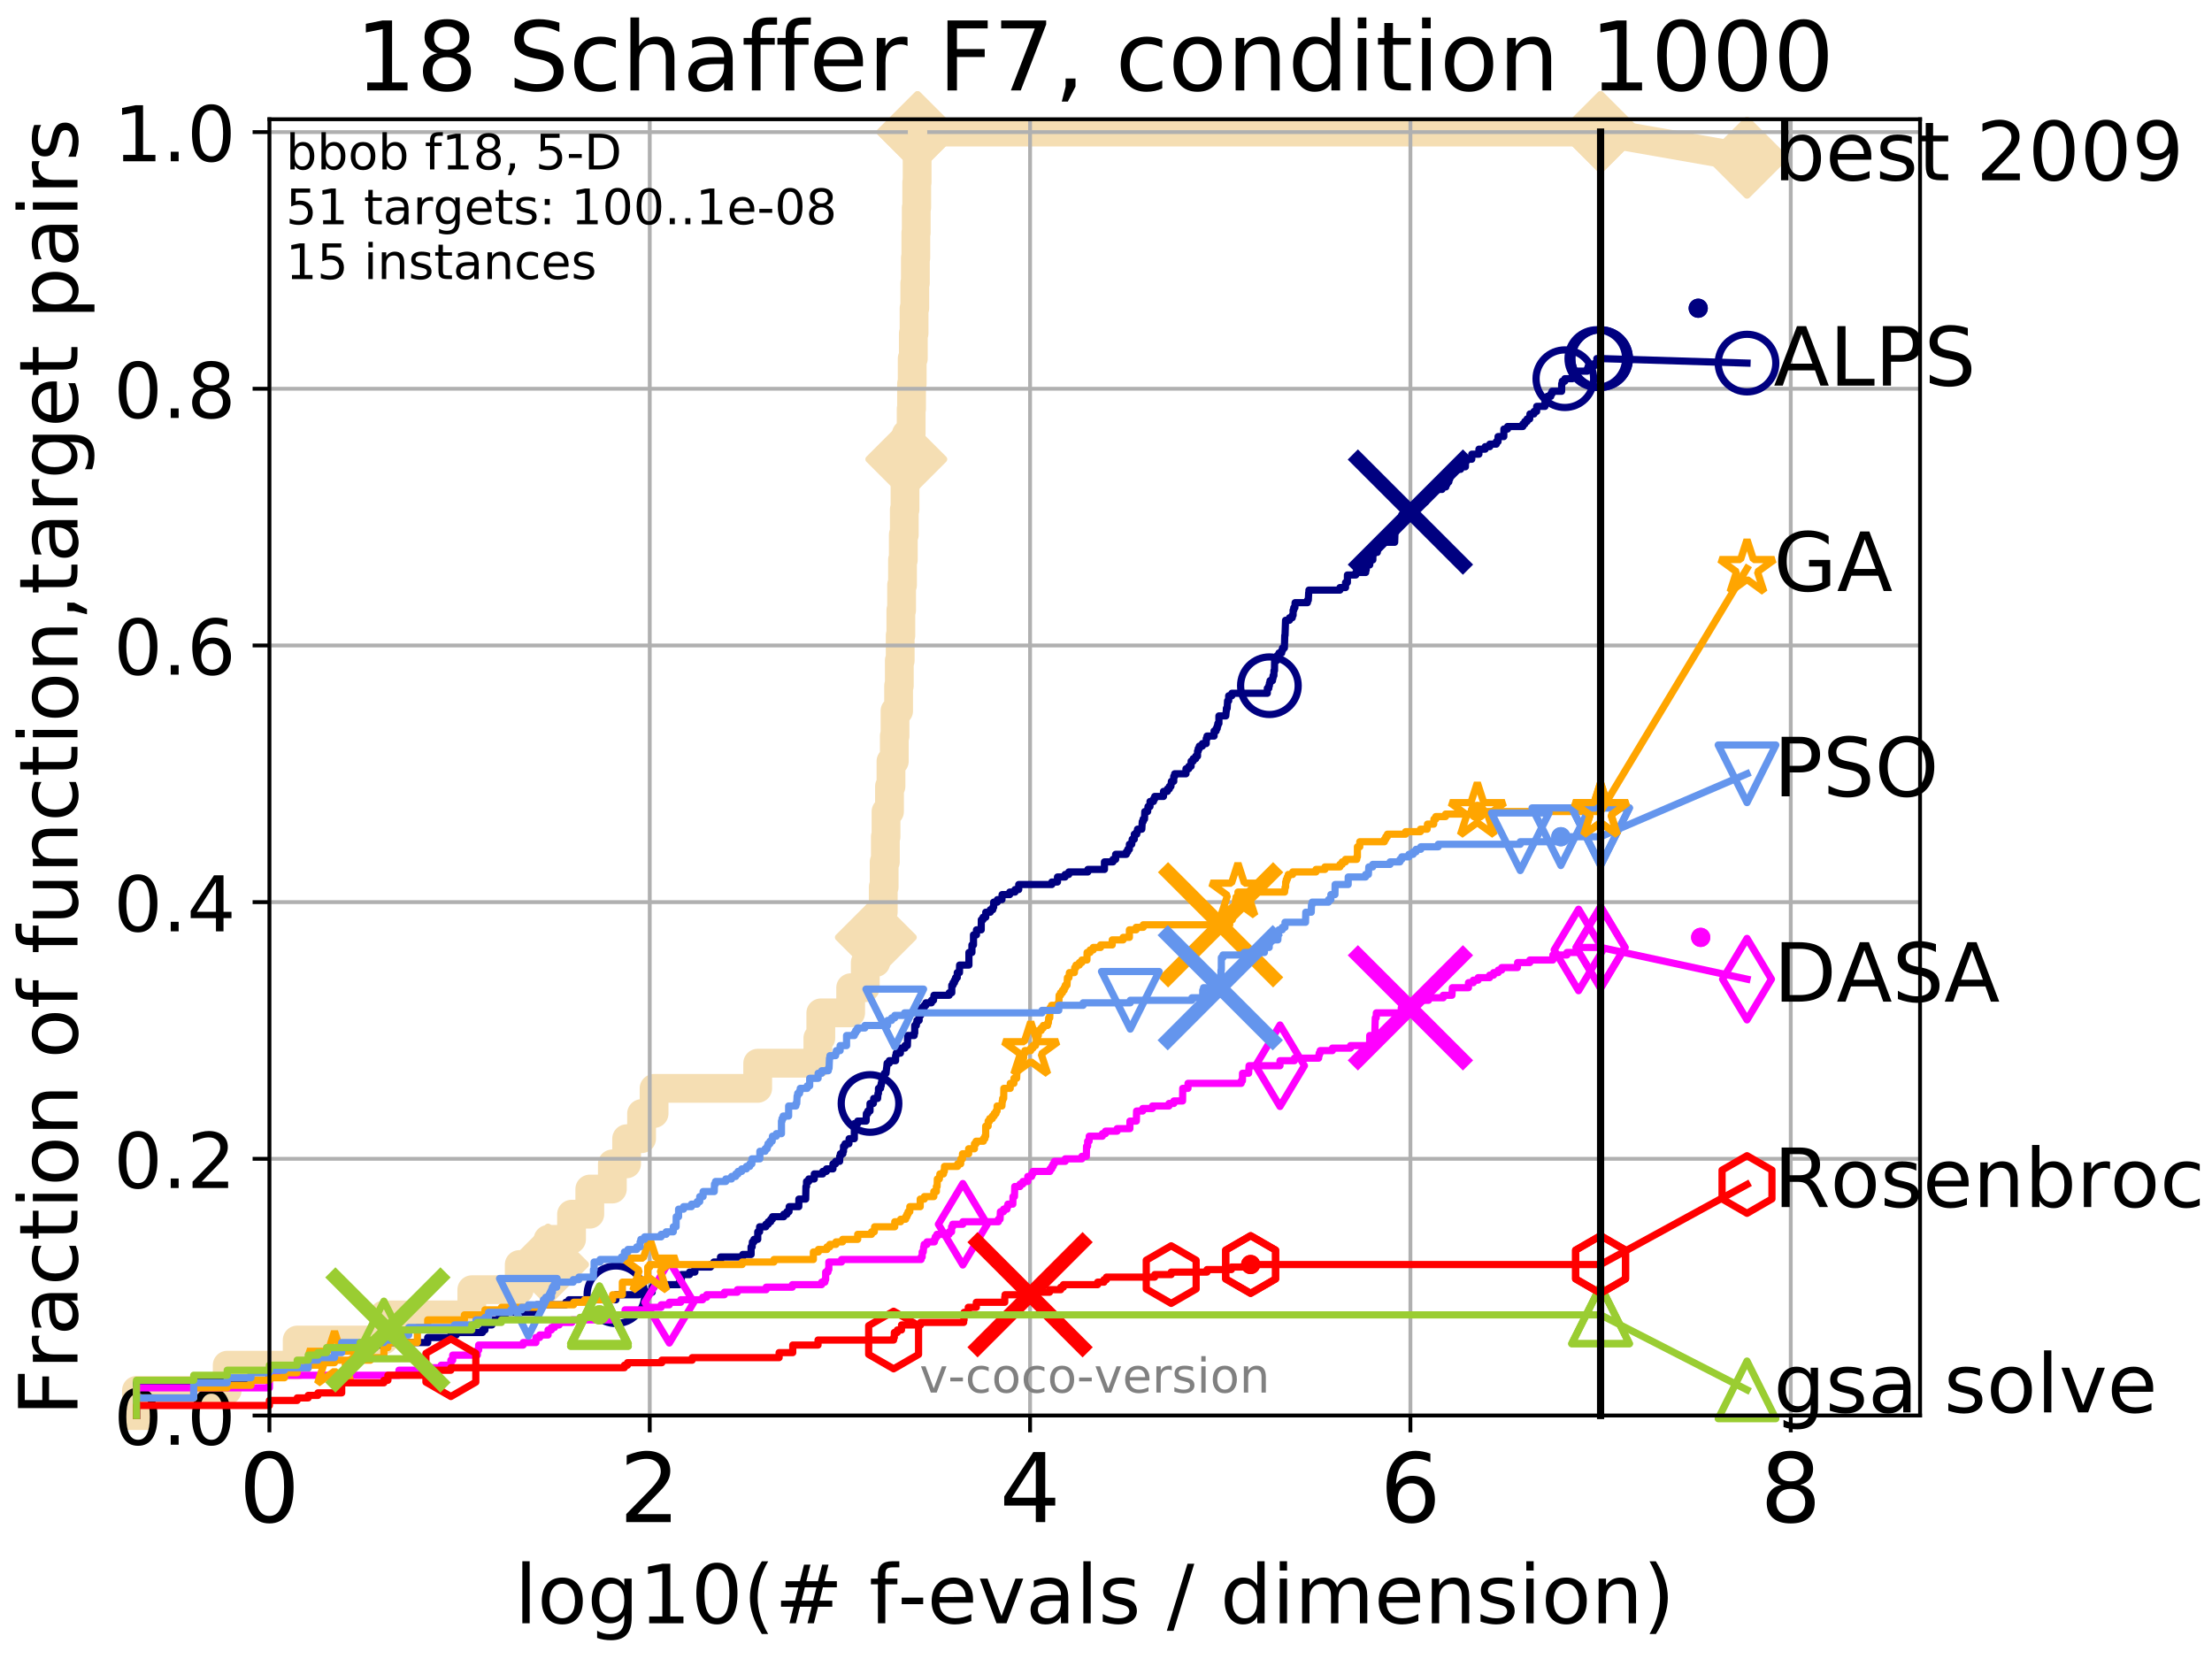 <?xml version="1.0" encoding="utf-8" standalone="no"?>
<!DOCTYPE svg PUBLIC "-//W3C//DTD SVG 1.1//EN"
  "http://www.w3.org/Graphics/SVG/1.1/DTD/svg11.dtd">
<!-- Created with matplotlib (http://matplotlib.org/) -->
<svg height="345.6pt" version="1.1" viewBox="0 0 460.8 345.6" width="460.8pt" xmlns="http://www.w3.org/2000/svg" xmlns:xlink="http://www.w3.org/1999/xlink">
 <defs>
  <style type="text/css">
*{stroke-linecap:butt;stroke-linejoin:round;}
  </style>
 </defs>
 <g id="figure_1">
  <g id="patch_1">
   <path d="M 0 345.6 
L 460.8 345.6 
L 460.8 0 
L 0 0 
z
" style="fill:#ffffff;"/>
  </g>
  <g id="axes_1">
   <g id="patch_2">
    <path d="M 56.12 294.88 
L 399.984 294.88 
L 399.984 24.84 
L 56.12 24.84 
z
" style="fill:#ffffff;"/>
   </g>
   <g id="line2d_1">
    <path d="M 28.43 294.88 
L 28.43 289.638 
L 47.331 289.638 
L 47.331 284.395 
L 61.909 284.395 
L 61.909 279.153 
L 79.971 279.153 
L 79.971 273.91 
L 98.289 273.91 
L 98.289 268.668 
L 108.17 268.668 
L 108.17 263.425 
L 114.172 263.425 
L 114.172 258.183 
L 119.063 258.183 
L 119.063 252.94 
L 122.866 252.94 
L 122.866 247.698 
L 127.565 247.698 
L 127.565 242.455 
L 130.539 242.455 
L 130.539 237.213 
L 133.653 237.213 
L 133.653 231.97 
L 136.256 231.97 
L 136.256 226.728 
L 157.842 226.728 
L 157.842 221.485 
L 170.376 221.485 
L 170.376 216.243 
L 170.99 216.243 
L 170.99 211 
L 177.209 211 
L 177.209 205.758 
L 180.252 205.758 
L 180.252 200.515 
L 182.454 200.515 
L 182.454 195.273 
L 183.163 195.273 
L 183.163 190.03 
L 183.997 190.03 
L 183.997 184.788 
L 184.187 184.788 
L 184.187 179.546 
L 184.437 179.546 
L 184.437 174.303 
L 184.575 174.303 
L 184.575 169.061 
L 185.296 169.061 
L 185.296 163.818 
L 185.607 163.818 
L 185.607 158.576 
L 186.301 158.576 
L 186.301 153.333 
L 186.446 153.333 
L 186.446 148.091 
L 187.198 148.091 
L 187.198 142.848 
L 187.343 142.848 
L 187.343 137.606 
L 187.531 137.606 
L 187.531 132.363 
L 187.665 132.363 
L 187.665 127.121 
L 187.82 127.121 
L 187.82 121.878 
L 188.011 121.878 
L 188.011 116.636 
L 188.177 116.636 
L 188.177 111.393 
L 188.383 111.393 
L 188.383 106.151 
L 188.531 106.151 
L 188.531 100.908 
L 188.694 100.908 
L 188.694 95.666 
L 188.801 95.666 
L 188.801 90.423 
L 189.811 90.423 
L 189.811 85.181 
L 189.894 85.181 
L 189.894 79.938 
L 190.028 79.938 
L 190.028 74.696 
L 190.264 74.696 
L 190.264 69.453 
L 190.416 69.453 
L 190.416 64.211 
L 190.567 64.211 
L 190.567 58.969 
L 190.689 58.969 
L 190.689 53.726 
L 190.783 53.726 
L 190.783 48.484 
L 190.871 48.484 
L 190.871 43.241 
L 190.971 43.241 
L 190.971 37.999 
L 191.055 37.999 
L 191.055 32.756 
L 191.144 32.756 
L 191.144 27.514 
L 333.43 27.514 
" style="fill:none;stroke:#f5deb3;stroke-linecap:square;stroke-width:6;"/>
   </g>
   <g id="line2d_2">
    <defs>
     <path d="M -0 7.778 
L 7.778 0 
L 0 -7.778 
L -7.778 -0 
z
" id="m8e9a5b0380" style="stroke:#f5deb3;stroke-linejoin:miter;stroke-width:1.5;"/>
    </defs>
    <g>
     <use style="fill:#f5deb3;stroke:#f5deb3;stroke-linejoin:miter;stroke-width:1.5;" x="114.172" xlink:href="#m8e9a5b0380" y="263.425"/>
     <use style="fill:#f5deb3;stroke:#f5deb3;stroke-linejoin:miter;stroke-width:1.5;" x="182.454" xlink:href="#m8e9a5b0380" y="195.273"/>
     <use style="fill:#f5deb3;stroke:#f5deb3;stroke-linejoin:miter;stroke-width:1.5;" x="188.801" xlink:href="#m8e9a5b0380" y="95.666"/>
     <use style="fill:#f5deb3;stroke:#f5deb3;stroke-linejoin:miter;stroke-width:1.5;" x="191.144" xlink:href="#m8e9a5b0380" y="27.514"/>
     <use style="fill:#f5deb3;stroke:#f5deb3;stroke-linejoin:miter;stroke-width:1.5;" x="191.144" xlink:href="#m8e9a5b0380" y="27.514"/>
     <use style="fill:#f5deb3;stroke:#f5deb3;stroke-linejoin:miter;stroke-width:1.5;" x="333.43" xlink:href="#m8e9a5b0380" y="27.514"/>
    </g>
   </g>
   <g id="line2d_3">
    <path style="fill:none;stroke:#f5deb3;stroke-linecap:square;stroke-width:6;"/>
    <g/>
   </g>
   <g id="line2d_4">
    <path d="M 333.43 27.514 
L 363.934 32.861 
" style="fill:none;stroke:#f5deb3;stroke-linecap:square;stroke-width:6;"/>
    <g>
     <use style="fill:#f5deb3;stroke:#f5deb3;stroke-linejoin:miter;stroke-width:1.5;" x="333.43" xlink:href="#m8e9a5b0380" y="27.514"/>
     <use style="fill:#f5deb3;stroke:#f5deb3;stroke-linejoin:miter;stroke-width:1.5;" x="363.934" xlink:href="#m8e9a5b0380" y="32.861"/>
    </g>
   </g>
   <g id="matplotlib.axis_1">
    <g id="xtick_1">
     <g id="line2d_5">
      <path clip-path="url(#p77609299e8)" d="M 56.12 294.88 
L 56.12 24.84 
" style="fill:none;stroke:#b0b0b0;stroke-linecap:square;stroke-width:0.8;"/>
     </g>
     <g id="line2d_6">
      <defs>
       <path d="M 0 0 
L 0 3.5 
" id="me6b7202b55" style="stroke:#000000;stroke-width:0.8;"/>
      </defs>
      <g>
       <use style="stroke:#000000;stroke-width:0.8;" x="56.12" xlink:href="#me6b7202b55" y="294.88"/>
      </g>
     </g>
     <g id="text_1">
      <!-- 0 -->
      <defs>
       <path d="M 31.781 66.406 
Q 24.172 66.406 20.328 58.906 
Q 16.5 51.422 16.5 36.375 
Q 16.5 21.391 20.328 13.891 
Q 24.172 6.391 31.781 6.391 
Q 39.453 6.391 43.281 13.891 
Q 47.125 21.391 47.125 36.375 
Q 47.125 51.422 43.281 58.906 
Q 39.453 66.406 31.781 66.406 
z
M 31.781 74.219 
Q 44.047 74.219 50.516 64.516 
Q 56.984 54.828 56.984 36.375 
Q 56.984 17.969 50.516 8.266 
Q 44.047 -1.422 31.781 -1.422 
Q 19.531 -1.422 13.062 8.266 
Q 6.594 17.969 6.594 36.375 
Q 6.594 54.828 13.062 64.516 
Q 19.531 74.219 31.781 74.219 
z
" id="DejaVuSans-30"/>
      </defs>
      <g transform="translate(49.758 317.077)scale(0.2 -0.2)">
       <use xlink:href="#DejaVuSans-30"/>
      </g>
     </g>
    </g>
    <g id="xtick_2">
     <g id="line2d_7">
      <path clip-path="url(#p77609299e8)" d="M 135.351 294.88 
L 135.351 24.84 
" style="fill:none;stroke:#b0b0b0;stroke-linecap:square;stroke-width:0.8;"/>
     </g>
     <g id="line2d_8">
      <g>
       <use style="stroke:#000000;stroke-width:0.8;" x="135.351" xlink:href="#me6b7202b55" y="294.88"/>
      </g>
     </g>
     <g id="text_2">
      <!-- 2 -->
      <defs>
       <path d="M 19.188 8.297 
L 53.609 8.297 
L 53.609 0 
L 7.328 0 
L 7.328 8.297 
Q 12.938 14.109 22.625 23.891 
Q 32.328 33.688 34.812 36.531 
Q 39.547 41.844 41.422 45.531 
Q 43.312 49.219 43.312 52.781 
Q 43.312 58.594 39.234 62.25 
Q 35.156 65.922 28.609 65.922 
Q 23.969 65.922 18.812 64.312 
Q 13.672 62.703 7.812 59.422 
L 7.812 69.391 
Q 13.766 71.781 18.938 73 
Q 24.125 74.219 28.422 74.219 
Q 39.75 74.219 46.484 68.547 
Q 53.219 62.891 53.219 53.422 
Q 53.219 48.922 51.531 44.891 
Q 49.859 40.875 45.406 35.406 
Q 44.188 33.984 37.641 27.219 
Q 31.109 20.453 19.188 8.297 
z
" id="DejaVuSans-32"/>
      </defs>
      <g transform="translate(128.989 317.077)scale(0.2 -0.2)">
       <use xlink:href="#DejaVuSans-32"/>
      </g>
     </g>
    </g>
    <g id="xtick_3">
     <g id="line2d_9">
      <path clip-path="url(#p77609299e8)" d="M 214.583 294.88 
L 214.583 24.84 
" style="fill:none;stroke:#b0b0b0;stroke-linecap:square;stroke-width:0.8;"/>
     </g>
     <g id="line2d_10">
      <g>
       <use style="stroke:#000000;stroke-width:0.8;" x="214.583" xlink:href="#me6b7202b55" y="294.88"/>
      </g>
     </g>
     <g id="text_3">
      <!-- 4 -->
      <defs>
       <path d="M 37.797 64.312 
L 12.891 25.391 
L 37.797 25.391 
z
M 35.203 72.906 
L 47.609 72.906 
L 47.609 25.391 
L 58.016 25.391 
L 58.016 17.188 
L 47.609 17.188 
L 47.609 0 
L 37.797 0 
L 37.797 17.188 
L 4.891 17.188 
L 4.891 26.703 
z
" id="DejaVuSans-34"/>
      </defs>
      <g transform="translate(208.22 317.077)scale(0.2 -0.2)">
       <use xlink:href="#DejaVuSans-34"/>
      </g>
     </g>
    </g>
    <g id="xtick_4">
     <g id="line2d_11">
      <path clip-path="url(#p77609299e8)" d="M 293.814 294.88 
L 293.814 24.84 
" style="fill:none;stroke:#b0b0b0;stroke-linecap:square;stroke-width:0.8;"/>
     </g>
     <g id="line2d_12">
      <g>
       <use style="stroke:#000000;stroke-width:0.8;" x="293.814" xlink:href="#me6b7202b55" y="294.88"/>
      </g>
     </g>
     <g id="text_4">
      <!-- 6 -->
      <defs>
       <path d="M 33.016 40.375 
Q 26.375 40.375 22.484 35.828 
Q 18.609 31.297 18.609 23.391 
Q 18.609 15.531 22.484 10.953 
Q 26.375 6.391 33.016 6.391 
Q 39.656 6.391 43.531 10.953 
Q 47.406 15.531 47.406 23.391 
Q 47.406 31.297 43.531 35.828 
Q 39.656 40.375 33.016 40.375 
z
M 52.594 71.297 
L 52.594 62.312 
Q 48.875 64.062 45.094 64.984 
Q 41.312 65.922 37.594 65.922 
Q 27.828 65.922 22.672 59.328 
Q 17.531 52.734 16.797 39.406 
Q 19.672 43.656 24.016 45.922 
Q 28.375 48.188 33.594 48.188 
Q 44.578 48.188 50.953 41.516 
Q 57.328 34.859 57.328 23.391 
Q 57.328 12.156 50.688 5.359 
Q 44.047 -1.422 33.016 -1.422 
Q 20.359 -1.422 13.672 8.266 
Q 6.984 17.969 6.984 36.375 
Q 6.984 53.656 15.188 63.938 
Q 23.391 74.219 37.203 74.219 
Q 40.922 74.219 44.703 73.484 
Q 48.484 72.75 52.594 71.297 
z
" id="DejaVuSans-36"/>
      </defs>
      <g transform="translate(287.452 317.077)scale(0.2 -0.2)">
       <use xlink:href="#DejaVuSans-36"/>
      </g>
     </g>
    </g>
    <g id="xtick_5">
     <g id="line2d_13">
      <path clip-path="url(#p77609299e8)" d="M 373.045 294.88 
L 373.045 24.84 
" style="fill:none;stroke:#b0b0b0;stroke-linecap:square;stroke-width:0.8;"/>
     </g>
     <g id="line2d_14">
      <g>
       <use style="stroke:#000000;stroke-width:0.8;" x="373.045" xlink:href="#me6b7202b55" y="294.88"/>
      </g>
     </g>
     <g id="text_5">
      <!-- 8 -->
      <defs>
       <path d="M 31.781 34.625 
Q 24.75 34.625 20.719 30.859 
Q 16.703 27.094 16.703 20.516 
Q 16.703 13.922 20.719 10.156 
Q 24.75 6.391 31.781 6.391 
Q 38.812 6.391 42.859 10.172 
Q 46.922 13.969 46.922 20.516 
Q 46.922 27.094 42.891 30.859 
Q 38.875 34.625 31.781 34.625 
z
M 21.922 38.812 
Q 15.578 40.375 12.031 44.719 
Q 8.5 49.078 8.5 55.328 
Q 8.5 64.062 14.719 69.141 
Q 20.953 74.219 31.781 74.219 
Q 42.672 74.219 48.875 69.141 
Q 55.078 64.062 55.078 55.328 
Q 55.078 49.078 51.531 44.719 
Q 48 40.375 41.703 38.812 
Q 48.828 37.156 52.797 32.312 
Q 56.781 27.484 56.781 20.516 
Q 56.781 9.906 50.312 4.234 
Q 43.844 -1.422 31.781 -1.422 
Q 19.734 -1.422 13.25 4.234 
Q 6.781 9.906 6.781 20.516 
Q 6.781 27.484 10.781 32.312 
Q 14.797 37.156 21.922 38.812 
z
M 18.312 54.391 
Q 18.312 48.734 21.844 45.562 
Q 25.391 42.391 31.781 42.391 
Q 38.141 42.391 41.719 45.562 
Q 45.312 48.734 45.312 54.391 
Q 45.312 60.062 41.719 63.234 
Q 38.141 66.406 31.781 66.406 
Q 25.391 66.406 21.844 63.234 
Q 18.312 60.062 18.312 54.391 
z
" id="DejaVuSans-38"/>
      </defs>
      <g transform="translate(366.683 317.077)scale(0.2 -0.2)">
       <use xlink:href="#DejaVuSans-38"/>
      </g>
     </g>
    </g>
    <g id="text_6">
     <!-- log10(# f-evals / dimension) -->
     <defs>
      <path d="M 9.422 75.984 
L 18.406 75.984 
L 18.406 0 
L 9.422 0 
z
" id="DejaVuSans-6c"/>
      <path d="M 30.609 48.391 
Q 23.391 48.391 19.188 42.75 
Q 14.984 37.109 14.984 27.297 
Q 14.984 17.484 19.156 11.844 
Q 23.344 6.203 30.609 6.203 
Q 37.797 6.203 41.984 11.859 
Q 46.188 17.531 46.188 27.297 
Q 46.188 37.016 41.984 42.703 
Q 37.797 48.391 30.609 48.391 
z
M 30.609 56 
Q 42.328 56 49.016 48.375 
Q 55.719 40.766 55.719 27.297 
Q 55.719 13.875 49.016 6.219 
Q 42.328 -1.422 30.609 -1.422 
Q 18.844 -1.422 12.172 6.219 
Q 5.516 13.875 5.516 27.297 
Q 5.516 40.766 12.172 48.375 
Q 18.844 56 30.609 56 
z
" id="DejaVuSans-6f"/>
      <path d="M 45.406 27.984 
Q 45.406 37.75 41.375 43.109 
Q 37.359 48.484 30.078 48.484 
Q 22.859 48.484 18.828 43.109 
Q 14.797 37.75 14.797 27.984 
Q 14.797 18.266 18.828 12.891 
Q 22.859 7.516 30.078 7.516 
Q 37.359 7.516 41.375 12.891 
Q 45.406 18.266 45.406 27.984 
z
M 54.391 6.781 
Q 54.391 -7.172 48.188 -13.984 
Q 42 -20.797 29.203 -20.797 
Q 24.469 -20.797 20.266 -20.094 
Q 16.062 -19.391 12.109 -17.922 
L 12.109 -9.188 
Q 16.062 -11.328 19.922 -12.344 
Q 23.781 -13.375 27.781 -13.375 
Q 36.625 -13.375 41.016 -8.766 
Q 45.406 -4.156 45.406 5.172 
L 45.406 9.625 
Q 42.625 4.781 38.281 2.391 
Q 33.938 0 27.875 0 
Q 17.828 0 11.672 7.656 
Q 5.516 15.328 5.516 27.984 
Q 5.516 40.672 11.672 48.328 
Q 17.828 56 27.875 56 
Q 33.938 56 38.281 53.609 
Q 42.625 51.219 45.406 46.391 
L 45.406 54.688 
L 54.391 54.688 
z
" id="DejaVuSans-67"/>
      <path d="M 12.406 8.297 
L 28.516 8.297 
L 28.516 63.922 
L 10.984 60.406 
L 10.984 69.391 
L 28.422 72.906 
L 38.281 72.906 
L 38.281 8.297 
L 54.391 8.297 
L 54.391 0 
L 12.406 0 
z
" id="DejaVuSans-31"/>
      <path d="M 31 75.875 
Q 24.469 64.656 21.281 53.656 
Q 18.109 42.672 18.109 31.391 
Q 18.109 20.125 21.312 9.062 
Q 24.516 -2 31 -13.188 
L 23.188 -13.188 
Q 15.875 -1.703 12.234 9.375 
Q 8.594 20.453 8.594 31.391 
Q 8.594 42.281 12.203 53.312 
Q 15.828 64.359 23.188 75.875 
z
" id="DejaVuSans-28"/>
      <path d="M 51.125 44 
L 36.922 44 
L 32.812 27.688 
L 47.125 27.688 
z
M 43.797 71.781 
L 38.719 51.516 
L 52.984 51.516 
L 58.109 71.781 
L 65.922 71.781 
L 60.891 51.516 
L 76.125 51.516 
L 76.125 44 
L 58.984 44 
L 54.984 27.688 
L 70.516 27.688 
L 70.516 20.219 
L 53.078 20.219 
L 48 0 
L 40.188 0 
L 45.219 20.219 
L 30.906 20.219 
L 25.875 0 
L 18.016 0 
L 23.094 20.219 
L 7.719 20.219 
L 7.719 27.688 
L 24.906 27.688 
L 29 44 
L 13.281 44 
L 13.281 51.516 
L 30.906 51.516 
L 35.891 71.781 
z
" id="DejaVuSans-23"/>
      <path id="DejaVuSans-20"/>
      <path d="M 37.109 75.984 
L 37.109 68.5 
L 28.516 68.5 
Q 23.688 68.5 21.797 66.547 
Q 19.922 64.594 19.922 59.516 
L 19.922 54.688 
L 34.719 54.688 
L 34.719 47.703 
L 19.922 47.703 
L 19.922 0 
L 10.891 0 
L 10.891 47.703 
L 2.297 47.703 
L 2.297 54.688 
L 10.891 54.688 
L 10.891 58.5 
Q 10.891 67.625 15.141 71.797 
Q 19.391 75.984 28.609 75.984 
z
" id="DejaVuSans-66"/>
      <path d="M 4.891 31.391 
L 31.203 31.391 
L 31.203 23.391 
L 4.891 23.391 
z
" id="DejaVuSans-2d"/>
      <path d="M 56.203 29.594 
L 56.203 25.203 
L 14.891 25.203 
Q 15.484 15.922 20.484 11.062 
Q 25.484 6.203 34.422 6.203 
Q 39.594 6.203 44.453 7.469 
Q 49.312 8.734 54.109 11.281 
L 54.109 2.781 
Q 49.266 0.734 44.188 -0.344 
Q 39.109 -1.422 33.891 -1.422 
Q 20.797 -1.422 13.156 6.188 
Q 5.516 13.812 5.516 26.812 
Q 5.516 40.234 12.766 48.109 
Q 20.016 56 32.328 56 
Q 43.359 56 49.781 48.891 
Q 56.203 41.797 56.203 29.594 
z
M 47.219 32.234 
Q 47.125 39.594 43.094 43.984 
Q 39.062 48.391 32.422 48.391 
Q 24.906 48.391 20.391 44.141 
Q 15.875 39.891 15.188 32.172 
z
" id="DejaVuSans-65"/>
      <path d="M 2.984 54.688 
L 12.5 54.688 
L 29.594 8.797 
L 46.688 54.688 
L 56.203 54.688 
L 35.688 0 
L 23.484 0 
z
" id="DejaVuSans-76"/>
      <path d="M 34.281 27.484 
Q 23.391 27.484 19.188 25 
Q 14.984 22.516 14.984 16.5 
Q 14.984 11.719 18.141 8.906 
Q 21.297 6.109 26.703 6.109 
Q 34.188 6.109 38.703 11.406 
Q 43.219 16.703 43.219 25.484 
L 43.219 27.484 
z
M 52.203 31.203 
L 52.203 0 
L 43.219 0 
L 43.219 8.297 
Q 40.141 3.328 35.547 0.953 
Q 30.953 -1.422 24.312 -1.422 
Q 15.922 -1.422 10.953 3.297 
Q 6 8.016 6 15.922 
Q 6 25.141 12.172 29.828 
Q 18.359 34.516 30.609 34.516 
L 43.219 34.516 
L 43.219 35.406 
Q 43.219 41.609 39.141 45 
Q 35.062 48.391 27.688 48.391 
Q 23 48.391 18.547 47.266 
Q 14.109 46.141 10.016 43.891 
L 10.016 52.203 
Q 14.938 54.109 19.578 55.047 
Q 24.219 56 28.609 56 
Q 40.484 56 46.344 49.844 
Q 52.203 43.703 52.203 31.203 
z
" id="DejaVuSans-61"/>
      <path d="M 44.281 53.078 
L 44.281 44.578 
Q 40.484 46.531 36.375 47.5 
Q 32.281 48.484 27.875 48.484 
Q 21.188 48.484 17.844 46.438 
Q 14.5 44.391 14.5 40.281 
Q 14.5 37.156 16.891 35.375 
Q 19.281 33.594 26.516 31.984 
L 29.594 31.297 
Q 39.156 29.25 43.188 25.516 
Q 47.219 21.781 47.219 15.094 
Q 47.219 7.469 41.188 3.016 
Q 35.156 -1.422 24.609 -1.422 
Q 20.219 -1.422 15.453 -0.562 
Q 10.688 0.297 5.422 2 
L 5.422 11.281 
Q 10.406 8.688 15.234 7.391 
Q 20.062 6.109 24.812 6.109 
Q 31.156 6.109 34.562 8.281 
Q 37.984 10.453 37.984 14.406 
Q 37.984 18.062 35.516 20.016 
Q 33.062 21.969 24.703 23.781 
L 21.578 24.516 
Q 13.234 26.266 9.516 29.906 
Q 5.812 33.547 5.812 39.891 
Q 5.812 47.609 11.281 51.797 
Q 16.75 56 26.812 56 
Q 31.781 56 36.172 55.266 
Q 40.578 54.547 44.281 53.078 
z
" id="DejaVuSans-73"/>
      <path d="M 25.391 72.906 
L 33.688 72.906 
L 8.297 -9.281 
L 0 -9.281 
z
" id="DejaVuSans-2f"/>
      <path d="M 45.406 46.391 
L 45.406 75.984 
L 54.391 75.984 
L 54.391 0 
L 45.406 0 
L 45.406 8.203 
Q 42.578 3.328 38.25 0.953 
Q 33.938 -1.422 27.875 -1.422 
Q 17.969 -1.422 11.734 6.484 
Q 5.516 14.406 5.516 27.297 
Q 5.516 40.188 11.734 48.094 
Q 17.969 56 27.875 56 
Q 33.938 56 38.25 53.625 
Q 42.578 51.266 45.406 46.391 
z
M 14.797 27.297 
Q 14.797 17.391 18.875 11.75 
Q 22.953 6.109 30.078 6.109 
Q 37.203 6.109 41.297 11.75 
Q 45.406 17.391 45.406 27.297 
Q 45.406 37.203 41.297 42.844 
Q 37.203 48.484 30.078 48.484 
Q 22.953 48.484 18.875 42.844 
Q 14.797 37.203 14.797 27.297 
z
" id="DejaVuSans-64"/>
      <path d="M 9.422 54.688 
L 18.406 54.688 
L 18.406 0 
L 9.422 0 
z
M 9.422 75.984 
L 18.406 75.984 
L 18.406 64.594 
L 9.422 64.594 
z
" id="DejaVuSans-69"/>
      <path d="M 52 44.188 
Q 55.375 50.25 60.062 53.125 
Q 64.75 56 71.094 56 
Q 79.641 56 84.281 50.016 
Q 88.922 44.047 88.922 33.016 
L 88.922 0 
L 79.891 0 
L 79.891 32.719 
Q 79.891 40.578 77.094 44.375 
Q 74.312 48.188 68.609 48.188 
Q 61.625 48.188 57.562 43.547 
Q 53.516 38.922 53.516 30.906 
L 53.516 0 
L 44.484 0 
L 44.484 32.719 
Q 44.484 40.625 41.703 44.406 
Q 38.922 48.188 33.109 48.188 
Q 26.219 48.188 22.156 43.531 
Q 18.109 38.875 18.109 30.906 
L 18.109 0 
L 9.078 0 
L 9.078 54.688 
L 18.109 54.688 
L 18.109 46.188 
Q 21.188 51.219 25.484 53.609 
Q 29.781 56 35.688 56 
Q 41.656 56 45.828 52.969 
Q 50 49.953 52 44.188 
z
" id="DejaVuSans-6d"/>
      <path d="M 54.891 33.016 
L 54.891 0 
L 45.906 0 
L 45.906 32.719 
Q 45.906 40.484 42.875 44.328 
Q 39.844 48.188 33.797 48.188 
Q 26.516 48.188 22.312 43.547 
Q 18.109 38.922 18.109 30.906 
L 18.109 0 
L 9.078 0 
L 9.078 54.688 
L 18.109 54.688 
L 18.109 46.188 
Q 21.344 51.125 25.703 53.562 
Q 30.078 56 35.797 56 
Q 45.219 56 50.047 50.172 
Q 54.891 44.344 54.891 33.016 
z
" id="DejaVuSans-6e"/>
      <path d="M 8.016 75.875 
L 15.828 75.875 
Q 23.141 64.359 26.781 53.312 
Q 30.422 42.281 30.422 31.391 
Q 30.422 20.453 26.781 9.375 
Q 23.141 -1.703 15.828 -13.188 
L 8.016 -13.188 
Q 14.5 -2 17.703 9.062 
Q 20.906 20.125 20.906 31.391 
Q 20.906 42.672 17.703 53.656 
Q 14.5 64.656 8.016 75.875 
z
" id="DejaVuSans-29"/>
     </defs>
     <g transform="translate(107.211 338.154)scale(0.17 -0.17)">
      <use xlink:href="#DejaVuSans-6c"/>
      <use x="27.783" xlink:href="#DejaVuSans-6f"/>
      <use x="88.965" xlink:href="#DejaVuSans-67"/>
      <use x="152.441" xlink:href="#DejaVuSans-31"/>
      <use x="216.064" xlink:href="#DejaVuSans-30"/>
      <use x="279.688" xlink:href="#DejaVuSans-28"/>
      <use x="318.701" xlink:href="#DejaVuSans-23"/>
      <use x="402.49" xlink:href="#DejaVuSans-20"/>
      <use x="434.277" xlink:href="#DejaVuSans-66"/>
      <use x="469.404" xlink:href="#DejaVuSans-2d"/>
      <use x="505.488" xlink:href="#DejaVuSans-65"/>
      <use x="567.012" xlink:href="#DejaVuSans-76"/>
      <use x="626.191" xlink:href="#DejaVuSans-61"/>
      <use x="687.471" xlink:href="#DejaVuSans-6c"/>
      <use x="715.254" xlink:href="#DejaVuSans-73"/>
      <use x="767.354" xlink:href="#DejaVuSans-20"/>
      <use x="799.141" xlink:href="#DejaVuSans-2f"/>
      <use x="832.832" xlink:href="#DejaVuSans-20"/>
      <use x="864.619" xlink:href="#DejaVuSans-64"/>
      <use x="928.096" xlink:href="#DejaVuSans-69"/>
      <use x="955.879" xlink:href="#DejaVuSans-6d"/>
      <use x="1053.291" xlink:href="#DejaVuSans-65"/>
      <use x="1114.814" xlink:href="#DejaVuSans-6e"/>
      <use x="1178.193" xlink:href="#DejaVuSans-73"/>
      <use x="1230.293" xlink:href="#DejaVuSans-69"/>
      <use x="1258.076" xlink:href="#DejaVuSans-6f"/>
      <use x="1319.258" xlink:href="#DejaVuSans-6e"/>
      <use x="1382.637" xlink:href="#DejaVuSans-29"/>
     </g>
    </g>
   </g>
   <g id="matplotlib.axis_2">
    <g id="ytick_1">
     <g id="line2d_15">
      <path clip-path="url(#p77609299e8)" d="M 56.12 294.88 
L 399.984 294.88 
" style="fill:none;stroke:#b0b0b0;stroke-linecap:square;stroke-width:0.8;"/>
     </g>
     <g id="line2d_16">
      <defs>
       <path d="M 0 0 
L -3.5 0 
" id="m7d154443e1" style="stroke:#000000;stroke-width:0.8;"/>
      </defs>
      <g>
       <use style="stroke:#000000;stroke-width:0.8;" x="56.12" xlink:href="#m7d154443e1" y="294.88"/>
      </g>
     </g>
     <g id="text_7">
      <!-- 0.0 -->
      <defs>
       <path d="M 10.688 12.406 
L 21 12.406 
L 21 0 
L 10.688 0 
z
" id="DejaVuSans-2e"/>
      </defs>
      <g transform="translate(23.675 300.959)scale(0.16 -0.16)">
       <use xlink:href="#DejaVuSans-30"/>
       <use x="63.623" xlink:href="#DejaVuSans-2e"/>
       <use x="95.41" xlink:href="#DejaVuSans-30"/>
      </g>
     </g>
    </g>
    <g id="ytick_2">
     <g id="line2d_17">
      <path clip-path="url(#p77609299e8)" d="M 56.12 241.407 
L 399.984 241.407 
" style="fill:none;stroke:#b0b0b0;stroke-linecap:square;stroke-width:0.8;"/>
     </g>
     <g id="line2d_18">
      <g>
       <use style="stroke:#000000;stroke-width:0.8;" x="56.12" xlink:href="#m7d154443e1" y="241.407"/>
      </g>
     </g>
     <g id="text_8">
      <!-- 0.2 -->
      <g transform="translate(23.675 247.485)scale(0.16 -0.16)">
       <use xlink:href="#DejaVuSans-30"/>
       <use x="63.623" xlink:href="#DejaVuSans-2e"/>
       <use x="95.41" xlink:href="#DejaVuSans-32"/>
      </g>
     </g>
    </g>
    <g id="ytick_3">
     <g id="line2d_19">
      <path clip-path="url(#p77609299e8)" d="M 56.12 187.933 
L 399.984 187.933 
" style="fill:none;stroke:#b0b0b0;stroke-linecap:square;stroke-width:0.8;"/>
     </g>
     <g id="line2d_20">
      <g>
       <use style="stroke:#000000;stroke-width:0.8;" x="56.12" xlink:href="#m7d154443e1" y="187.933"/>
      </g>
     </g>
     <g id="text_9">
      <!-- 0.4 -->
      <g transform="translate(23.675 194.012)scale(0.16 -0.16)">
       <use xlink:href="#DejaVuSans-30"/>
       <use x="63.623" xlink:href="#DejaVuSans-2e"/>
       <use x="95.41" xlink:href="#DejaVuSans-34"/>
      </g>
     </g>
    </g>
    <g id="ytick_4">
     <g id="line2d_21">
      <path clip-path="url(#p77609299e8)" d="M 56.12 134.46 
L 399.984 134.46 
" style="fill:none;stroke:#b0b0b0;stroke-linecap:square;stroke-width:0.8;"/>
     </g>
     <g id="line2d_22">
      <g>
       <use style="stroke:#000000;stroke-width:0.8;" x="56.12" xlink:href="#m7d154443e1" y="134.46"/>
      </g>
     </g>
     <g id="text_10">
      <!-- 0.6 -->
      <g transform="translate(23.675 140.539)scale(0.16 -0.16)">
       <use xlink:href="#DejaVuSans-30"/>
       <use x="63.623" xlink:href="#DejaVuSans-2e"/>
       <use x="95.41" xlink:href="#DejaVuSans-36"/>
      </g>
     </g>
    </g>
    <g id="ytick_5">
     <g id="line2d_23">
      <path clip-path="url(#p77609299e8)" d="M 56.12 80.987 
L 399.984 80.987 
" style="fill:none;stroke:#b0b0b0;stroke-linecap:square;stroke-width:0.8;"/>
     </g>
     <g id="line2d_24">
      <g>
       <use style="stroke:#000000;stroke-width:0.8;" x="56.12" xlink:href="#m7d154443e1" y="80.987"/>
      </g>
     </g>
     <g id="text_11">
      <!-- 0.8 -->
      <g transform="translate(23.675 87.066)scale(0.16 -0.16)">
       <use xlink:href="#DejaVuSans-30"/>
       <use x="63.623" xlink:href="#DejaVuSans-2e"/>
       <use x="95.41" xlink:href="#DejaVuSans-38"/>
      </g>
     </g>
    </g>
    <g id="ytick_6">
     <g id="line2d_25">
      <path clip-path="url(#p77609299e8)" d="M 56.12 27.514 
L 399.984 27.514 
" style="fill:none;stroke:#b0b0b0;stroke-linecap:square;stroke-width:0.8;"/>
     </g>
     <g id="line2d_26">
      <g>
       <use style="stroke:#000000;stroke-width:0.8;" x="56.12" xlink:href="#m7d154443e1" y="27.514"/>
      </g>
     </g>
     <g id="text_12">
      <!-- 1.0 -->
      <g transform="translate(23.675 33.592)scale(0.16 -0.16)">
       <use xlink:href="#DejaVuSans-31"/>
       <use x="63.623" xlink:href="#DejaVuSans-2e"/>
       <use x="95.41" xlink:href="#DejaVuSans-30"/>
      </g>
     </g>
    </g>
    <g id="text_13">
     <!-- Fraction of function,target pairs -->
     <defs>
      <path d="M 9.812 72.906 
L 51.703 72.906 
L 51.703 64.594 
L 19.672 64.594 
L 19.672 43.109 
L 48.578 43.109 
L 48.578 34.812 
L 19.672 34.812 
L 19.672 0 
L 9.812 0 
z
" id="DejaVuSans-46"/>
      <path d="M 41.109 46.297 
Q 39.594 47.172 37.812 47.578 
Q 36.031 48 33.891 48 
Q 26.266 48 22.188 43.047 
Q 18.109 38.094 18.109 28.812 
L 18.109 0 
L 9.078 0 
L 9.078 54.688 
L 18.109 54.688 
L 18.109 46.188 
Q 20.953 51.172 25.484 53.578 
Q 30.031 56 36.531 56 
Q 37.453 56 38.578 55.875 
Q 39.703 55.766 41.062 55.516 
z
" id="DejaVuSans-72"/>
      <path d="M 48.781 52.594 
L 48.781 44.188 
Q 44.969 46.297 41.141 47.344 
Q 37.312 48.391 33.406 48.391 
Q 24.656 48.391 19.812 42.844 
Q 14.984 37.312 14.984 27.297 
Q 14.984 17.281 19.812 11.734 
Q 24.656 6.203 33.406 6.203 
Q 37.312 6.203 41.141 7.25 
Q 44.969 8.297 48.781 10.406 
L 48.781 2.094 
Q 45.016 0.344 40.984 -0.531 
Q 36.969 -1.422 32.422 -1.422 
Q 20.062 -1.422 12.781 6.344 
Q 5.516 14.109 5.516 27.297 
Q 5.516 40.672 12.859 48.328 
Q 20.219 56 33.016 56 
Q 37.156 56 41.109 55.141 
Q 45.062 54.297 48.781 52.594 
z
" id="DejaVuSans-63"/>
      <path d="M 18.312 70.219 
L 18.312 54.688 
L 36.812 54.688 
L 36.812 47.703 
L 18.312 47.703 
L 18.312 18.016 
Q 18.312 11.328 20.141 9.422 
Q 21.969 7.516 27.594 7.516 
L 36.812 7.516 
L 36.812 0 
L 27.594 0 
Q 17.188 0 13.234 3.875 
Q 9.281 7.766 9.281 18.016 
L 9.281 47.703 
L 2.688 47.703 
L 2.688 54.688 
L 9.281 54.688 
L 9.281 70.219 
z
" id="DejaVuSans-74"/>
      <path d="M 8.5 21.578 
L 8.5 54.688 
L 17.484 54.688 
L 17.484 21.922 
Q 17.484 14.156 20.5 10.266 
Q 23.531 6.391 29.594 6.391 
Q 36.859 6.391 41.078 11.031 
Q 45.312 15.672 45.312 23.688 
L 45.312 54.688 
L 54.297 54.688 
L 54.297 0 
L 45.312 0 
L 45.312 8.406 
Q 42.047 3.422 37.719 1 
Q 33.406 -1.422 27.688 -1.422 
Q 18.266 -1.422 13.375 4.438 
Q 8.5 10.297 8.5 21.578 
z
M 31.109 56 
z
" id="DejaVuSans-75"/>
      <path d="M 11.719 12.406 
L 22.016 12.406 
L 22.016 4 
L 14.016 -11.625 
L 7.719 -11.625 
L 11.719 4 
z
" id="DejaVuSans-2c"/>
      <path d="M 18.109 8.203 
L 18.109 -20.797 
L 9.078 -20.797 
L 9.078 54.688 
L 18.109 54.688 
L 18.109 46.391 
Q 20.953 51.266 25.266 53.625 
Q 29.594 56 35.594 56 
Q 45.562 56 51.781 48.094 
Q 58.016 40.188 58.016 27.297 
Q 58.016 14.406 51.781 6.484 
Q 45.562 -1.422 35.594 -1.422 
Q 29.594 -1.422 25.266 0.953 
Q 20.953 3.328 18.109 8.203 
z
M 48.688 27.297 
Q 48.688 37.203 44.609 42.844 
Q 40.531 48.484 33.406 48.484 
Q 26.266 48.484 22.188 42.844 
Q 18.109 37.203 18.109 27.297 
Q 18.109 17.391 22.188 11.75 
Q 26.266 6.109 33.406 6.109 
Q 40.531 6.109 44.609 11.75 
Q 48.688 17.391 48.688 27.297 
z
" id="DejaVuSans-70"/>
     </defs>
     <g transform="translate(16.14 294.999)rotate(-90)scale(0.17 -0.17)">
      <use xlink:href="#DejaVuSans-46"/>
      <use x="57.41" xlink:href="#DejaVuSans-72"/>
      <use x="98.523" xlink:href="#DejaVuSans-61"/>
      <use x="159.803" xlink:href="#DejaVuSans-63"/>
      <use x="214.783" xlink:href="#DejaVuSans-74"/>
      <use x="253.992" xlink:href="#DejaVuSans-69"/>
      <use x="281.775" xlink:href="#DejaVuSans-6f"/>
      <use x="342.957" xlink:href="#DejaVuSans-6e"/>
      <use x="406.336" xlink:href="#DejaVuSans-20"/>
      <use x="438.123" xlink:href="#DejaVuSans-6f"/>
      <use x="499.305" xlink:href="#DejaVuSans-66"/>
      <use x="534.51" xlink:href="#DejaVuSans-20"/>
      <use x="566.297" xlink:href="#DejaVuSans-66"/>
      <use x="601.502" xlink:href="#DejaVuSans-75"/>
      <use x="664.881" xlink:href="#DejaVuSans-6e"/>
      <use x="728.26" xlink:href="#DejaVuSans-63"/>
      <use x="783.24" xlink:href="#DejaVuSans-74"/>
      <use x="822.449" xlink:href="#DejaVuSans-69"/>
      <use x="850.232" xlink:href="#DejaVuSans-6f"/>
      <use x="911.414" xlink:href="#DejaVuSans-6e"/>
      <use x="974.793" xlink:href="#DejaVuSans-2c"/>
      <use x="1006.58" xlink:href="#DejaVuSans-74"/>
      <use x="1045.789" xlink:href="#DejaVuSans-61"/>
      <use x="1107.068" xlink:href="#DejaVuSans-72"/>
      <use x="1148.166" xlink:href="#DejaVuSans-67"/>
      <use x="1211.643" xlink:href="#DejaVuSans-65"/>
      <use x="1273.166" xlink:href="#DejaVuSans-74"/>
      <use x="1312.375" xlink:href="#DejaVuSans-20"/>
      <use x="1344.162" xlink:href="#DejaVuSans-70"/>
      <use x="1407.639" xlink:href="#DejaVuSans-61"/>
      <use x="1468.918" xlink:href="#DejaVuSans-69"/>
      <use x="1496.701" xlink:href="#DejaVuSans-72"/>
      <use x="1537.814" xlink:href="#DejaVuSans-73"/>
     </g>
    </g>
   </g>
   <g id="line2d_27">
    <defs>
     <path d="M 0 1.5 
C 0.398 1.5 0.779 1.342 1.061 1.061 
C 1.342 0.779 1.5 0.398 1.5 0 
C 1.5 -0.398 1.342 -0.779 1.061 -1.061 
C 0.779 -1.342 0.398 -1.5 0 -1.5 
C -0.398 -1.5 -0.779 -1.342 -1.061 -1.061 
C -1.342 -0.779 -1.5 -0.398 -1.5 0 
C -1.5 0.398 -1.342 0.779 -1.061 1.061 
C -0.779 1.342 -0.398 1.5 0 1.5 
z
" id="me3c76396b6" style="stroke:#f5deb3;"/>
    </defs>
    <g>
     <use style="fill:#f5deb3;stroke:#f5deb3;" x="191.144" xlink:href="#me3c76396b6" y="27.514"/>
     <use style="fill:#f5deb3;stroke:#f5deb3;" x="191.144" xlink:href="#me3c76396b6" y="27.514"/>
    </g>
   </g>
   <g id="line2d_28">
    <defs>
     <path d="M 0 1.5 
C 0.398 1.5 0.779 1.342 1.061 1.061 
C 1.342 0.779 1.5 0.398 1.5 0 
C 1.5 -0.398 1.342 -0.779 1.061 -1.061 
C 0.779 -1.342 0.398 -1.5 0 -1.5 
C -0.398 -1.5 -0.779 -1.342 -1.061 -1.061 
C -1.342 -0.779 -1.5 -0.398 -1.5 0 
C -1.5 0.398 -1.342 0.779 -1.061 1.061 
C -0.779 1.342 -0.398 1.5 0 1.5 
z
" id="m7c9ffd5cdd" style="stroke:#000080;"/>
    </defs>
    <g>
     <use style="fill:#000080;stroke:#000080;" x="353.769" xlink:href="#m7c9ffd5cdd" y="64.211"/>
     <use style="fill:#000080;stroke:#000080;" x="353.769" xlink:href="#m7c9ffd5cdd" y="64.211"/>
    </g>
   </g>
   <g id="line2d_29">
    <path d="M 28.43 294.88 
L 28.43 288.065 
L 40.355 288.065 
L 40.355 287.541 
L 56.12 287.541 
L 56.12 285.444 
L 61.909 285.444 
L 61.909 284.919 
L 64.206 284.919 
L 64.206 284.395 
L 66.233 284.395 
L 66.233 283.347 
L 69.685 283.347 
L 69.685 281.25 
L 73.834 281.25 
L 73.834 280.725 
L 78.158 280.725 
L 78.158 280.201 
L 79.971 280.201 
L 79.971 279.677 
L 89.1 279.677 
L 89.1 278.628 
L 93.923 278.628 
L 93.923 278.104 
L 95.033 278.104 
L 95.033 277.58 
L 100.512 277.58 
L 100.512 277.056 
L 101.026 277.056 
L 101.026 276.007 
L 102.481 276.007 
L 102.481 274.959 
L 104.036 274.959 
L 104.036 273.91 
L 105.265 273.91 
L 105.265 273.386 
L 111.223 273.386 
L 111.223 272.337 
L 111.773 272.337 
L 111.773 271.813 
L 117.869 271.813 
L 117.869 271.289 
L 118.522 271.289 
L 118.522 270.765 
L 128.306 270.765 
L 128.306 269.716 
L 133.113 269.716 
L 133.113 269.192 
L 135.86 269.192 
L 135.86 268.143 
L 136.256 268.143 
L 136.256 267.619 
L 141.505 267.619 
L 141.505 267.095 
L 141.933 267.095 
L 141.933 265.522 
L 143.651 265.522 
L 143.651 264.998 
L 144.762 264.998 
L 144.762 263.949 
L 148.018 263.949 
L 148.018 263.425 
L 148.712 263.425 
L 148.712 262.901 
L 150.095 262.901 
L 150.095 261.852 
L 154.728 261.852 
L 154.728 261.328 
L 156.467 261.328 
L 156.467 259.755 
L 156.687 259.755 
L 156.737 258.707 
L 157.071 258.707 
L 157.071 258.183 
L 157.852 258.183 
L 157.852 256.61 
L 158.238 256.61 
L 158.238 255.561 
L 159.535 255.561 
L 159.535 255.037 
L 160.034 255.037 
L 160.034 254.513 
L 160.55 254.513 
L 160.55 253.989 
L 160.92 253.989 
L 160.92 253.464 
L 163.274 253.464 
L 163.274 252.94 
L 163.927 252.94 
L 163.927 252.416 
L 164.366 252.416 
L 164.404 251.367 
L 166.401 251.367 
L 166.418 249.795 
L 167.839 249.795 
L 167.891 247.173 
L 168.02 247.173 
L 168.02 246.125 
L 168.483 246.125 
L 168.483 245.601 
L 169.628 245.601 
L 169.628 244.552 
L 171.392 244.552 
L 171.392 244.028 
L 172.159 244.028 
L 172.159 243.504 
L 173.517 243.504 
L 173.517 242.455 
L 174.063 242.455 
L 174.063 241.931 
L 174.915 241.931 
L 174.915 240.882 
L 175.063 240.882 
L 175.063 240.358 
L 175.585 240.358 
L 175.585 239.834 
L 175.718 239.834 
L 175.718 238.785 
L 176.047 238.785 
L 176.047 238.261 
L 176.843 238.261 
L 176.886 237.213 
L 177.969 237.213 
L 177.983 234.067 
L 178.676 234.067 
L 178.676 233.543 
L 180.423 233.543 
L 180.483 231.97 
L 180.788 231.97 
L 180.788 231.446 
L 181.241 231.446 
L 181.241 229.873 
L 181.938 229.873 
L 182.009 228.825 
L 182.824 228.825 
L 182.9 227.776 
L 183 227.776 
L 183 226.728 
L 183.434 226.728 
L 183.434 226.204 
L 183.568 226.204 
L 183.568 225.679 
L 183.685 225.679 
L 183.685 225.155 
L 183.891 225.155 
L 183.891 224.107 
L 184.24 224.107 
L 184.24 223.582 
L 184.583 223.582 
L 184.687 222.534 
L 184.705 222.534 
L 184.804 221.485 
L 185.253 221.485 
L 185.253 220.961 
L 186.566 220.961 
L 186.569 219.913 
L 186.688 219.913 
L 186.688 219.388 
L 187.572 219.388 
L 187.592 218.34 
L 188.515 218.34 
L 188.515 217.816 
L 189.026 217.816 
L 189.094 215.719 
L 190.436 215.719 
L 190.436 215.194 
L 190.553 215.194 
L 190.553 213.622 
L 190.885 213.622 
L 190.885 213.097 
L 191.013 213.097 
L 191.013 212.573 
L 191.476 212.573 
L 191.476 211.525 
L 191.798 211.525 
L 191.829 209.952 
L 192.521 209.952 
L 192.521 209.428 
L 192.877 209.428 
L 192.877 208.903 
L 194.044 208.903 
L 194.044 208.379 
L 194.466 208.379 
L 194.564 207.331 
L 197.733 207.331 
L 197.733 206.806 
L 198.273 206.806 
L 198.273 205.234 
L 198.534 205.234 
L 198.534 204.709 
L 198.834 204.709 
L 198.834 204.185 
L 199.059 204.185 
L 199.059 203.661 
L 199.415 203.661 
L 199.415 202.612 
L 199.876 202.612 
L 199.904 201.04 
L 201.843 201.04 
L 201.843 198.418 
L 202.473 198.418 
L 202.473 196.846 
L 202.795 196.846 
L 202.795 194.749 
L 203.419 194.749 
L 203.419 193.7 
L 204.405 193.7 
L 204.426 191.603 
L 204.785 191.603 
L 204.785 191.079 
L 205.35 191.079 
L 205.35 190.03 
L 206.297 190.03 
L 206.297 189.506 
L 206.818 189.506 
L 206.818 188.982 
L 207.001 188.982 
L 207.001 187.933 
L 207.763 187.933 
L 207.763 187.409 
L 208.726 187.409 
L 208.753 186.361 
L 210.344 186.361 
L 210.344 185.836 
L 211.445 185.836 
L 211.445 185.312 
L 212.22 185.312 
L 212.22 184.264 
L 219.115 184.264 
L 219.115 183.739 
L 220.291 183.739 
L 220.291 182.691 
L 221.88 182.691 
L 221.88 182.167 
L 222.651 182.167 
L 222.651 181.642 
L 226.617 181.642 
L 226.617 181.118 
L 230.076 181.118 
L 230.076 179.546 
L 231.851 179.546 
L 231.851 179.021 
L 232.409 179.021 
L 232.409 177.973 
L 234.632 177.973 
L 234.632 177.449 
L 234.942 177.449 
L 234.942 176.924 
L 235.274 176.924 
L 235.274 175.876 
L 235.763 175.876 
L 235.858 174.827 
L 236.298 174.827 
L 236.298 173.779 
L 236.809 173.779 
L 236.809 173.255 
L 236.964 173.255 
L 236.964 172.73 
L 237.862 172.73 
L 237.953 171.158 
L 238.14 171.158 
L 238.14 170.633 
L 238.419 170.633 
L 238.484 169.061 
L 239.075 169.061 
L 239.151 168.012 
L 239.568 168.012 
L 239.568 166.964 
L 240.296 166.964 
L 240.296 166.439 
L 240.547 166.439 
L 240.547 165.915 
L 242.376 165.915 
L 242.376 164.867 
L 243.191 164.867 
L 243.191 164.342 
L 243.601 164.342 
L 243.601 163.818 
L 243.925 163.818 
L 244.023 162.77 
L 244.512 162.77 
L 244.512 161.721 
L 244.706 161.721 
L 244.706 161.197 
L 247.061 161.197 
L 247.061 160.148 
L 247.653 160.148 
L 247.653 159.624 
L 248.13 159.624 
L 248.13 158.576 
L 248.559 158.576 
L 248.559 158.051 
L 249.085 158.051 
L 249.085 157.527 
L 249.467 157.527 
L 249.467 156.479 
L 249.611 156.479 
L 249.611 155.954 
L 249.84 155.954 
L 249.84 155.43 
L 250.48 155.43 
L 250.48 154.906 
L 251.279 154.906 
L 251.279 153.857 
L 251.446 153.857 
L 251.446 153.333 
L 252.917 153.333 
L 252.917 152.285 
L 253.345 152.285 
L 253.345 151.76 
L 253.569 151.76 
L 253.569 151.236 
L 253.7 151.236 
L 253.7 150.712 
L 253.925 150.712 
L 253.925 149.139 
L 255.354 149.139 
L 255.45 148.091 
L 255.478 148.091 
L 255.478 147.566 
L 255.641 147.566 
L 255.729 145.994 
L 255.958 145.994 
L 255.958 144.945 
L 256.618 144.945 
L 256.618 144.421 
L 264.007 144.421 
L 264.007 143.372 
L 264.316 143.372 
L 264.316 142.848 
L 264.438 142.848 
L 264.438 142.324 
L 264.569 142.324 
L 264.569 141.8 
L 265.08 141.8 
L 265.08 141.275 
L 265.199 141.275 
L 265.199 140.751 
L 265.372 140.751 
L 265.388 139.703 
L 265.502 139.703 
L 265.525 137.606 
L 265.987 137.606 
L 266.067 136.557 
L 266.43 136.557 
L 266.43 136.033 
L 266.993 136.033 
L 266.993 135.509 
L 267.173 135.509 
L 267.173 134.984 
L 267.562 134.984 
L 267.639 132.363 
L 267.694 132.363 
L 267.804 129.218 
L 268.62 129.218 
L 268.62 128.693 
L 269.198 128.693 
L 269.198 128.169 
L 269.375 128.169 
L 269.375 127.121 
L 269.516 127.121 
L 269.516 126.596 
L 269.748 126.596 
L 269.792 125.548 
L 272.362 125.548 
L 272.362 125.024 
L 272.544 125.024 
L 272.624 123.451 
L 272.677 123.451 
L 272.677 122.927 
L 279.135 122.927 
L 279.135 122.403 
L 280.3 122.403 
L 280.3 121.354 
L 280.681 121.354 
L 280.693 119.781 
L 282.439 119.781 
L 282.439 119.257 
L 284.495 119.257 
L 284.495 118.733 
L 284.61 118.733 
L 284.657 117.684 
L 285.336 117.684 
L 285.424 116.636 
L 285.985 116.636 
L 286.016 115.063 
L 286.919 115.063 
L 287.021 112.966 
L 290.534 112.966 
L 290.603 110.869 
L 290.758 110.869 
L 290.818 109.296 
L 291.803 109.296 
L 291.803 108.248 
L 291.94 108.248 
L 292.022 107.199 
L 293.758 107.199 
L 293.758 106.675 
L 294.514 106.675 
L 294.536 105.627 
L 294.698 105.627 
L 294.698 105.102 
L 295.409 105.102 
L 295.409 104.578 
L 297.002 104.578 
L 297.002 104.054 
L 297.187 104.054 
L 297.187 103.53 
L 297.69 103.53 
L 297.69 102.481 
L 298.161 102.481 
L 298.161 101.957 
L 300.401 101.957 
L 300.401 101.433 
L 301.194 101.433 
L 301.194 100.908 
L 301.43 100.908 
L 301.43 100.384 
L 301.823 100.384 
L 301.823 99.86 
L 301.986 99.86 
L 302.051 98.287 
L 302.274 98.287 
L 302.274 97.763 
L 304.279 97.763 
L 304.279 97.239 
L 305.269 97.239 
L 305.292 95.666 
L 306.596 95.666 
L 306.596 94.617 
L 308.081 94.617 
L 308.094 93.569 
L 309.393 93.569 
L 309.393 93.045 
L 310.346 93.045 
L 310.346 92.52 
L 311.71 92.52 
L 311.71 91.996 
L 312.071 91.996 
L 312.071 90.948 
L 313.268 90.948 
L 313.291 89.375 
L 314.059 89.375 
L 314.059 88.851 
L 317.234 88.851 
L 317.234 88.326 
L 317.651 88.326 
L 317.651 87.802 
L 318.121 87.802 
L 318.121 87.278 
L 318.664 87.278 
L 318.719 86.229 
L 319.563 86.229 
L 319.563 85.705 
L 320.11 85.705 
L 320.122 84.657 
L 321.852 84.657 
L 321.852 83.608 
L 322.308 83.608 
L 322.352 82.56 
L 323.06 82.56 
L 323.06 82.035 
L 323.321 82.035 
L 323.321 81.511 
L 325.313 81.511 
L 325.326 79.938 
L 325.446 79.938 
L 325.446 79.414 
L 325.987 79.414 
L 325.987 78.89 
L 327.555 78.89 
L 327.555 78.366 
L 327.903 78.366 
L 327.903 77.841 
L 328.61 77.841 
L 328.61 77.317 
L 330.666 77.317 
L 330.666 76.793 
L 330.863 76.793 
L 330.863 76.269 
L 332.076 76.269 
L 332.076 75.744 
L 332.65 75.744 
L 332.65 74.696 
L 333.43 74.696 
L 333.43 74.696 
" style="fill:none;stroke:#000080;stroke-linecap:square;stroke-width:1.5;"/>
   </g>
   <g id="line2d_30">
    <defs>
     <path d="M 0 6 
C 1.591 6 3.117 5.368 4.243 4.243 
C 5.368 3.117 6 1.591 6 0 
C 6 -1.591 5.368 -3.117 4.243 -4.243 
C 3.117 -5.368 1.591 -6 0 -6 
C -1.591 -6 -3.117 -5.368 -4.243 -4.243 
C -5.368 -3.117 -6 -1.591 -6 0 
C -6 1.591 -5.368 3.117 -4.243 4.243 
C -3.117 5.368 -1.591 6 0 6 
z
" id="m5d3508d5d3" style="stroke:#000080;stroke-width:1.5;"/>
    </defs>
    <g>
     <use style="fill-opacity:0;stroke:#000080;stroke-width:1.5;" x="128.306" xlink:href="#m5d3508d5d3" y="269.716"/>
     <use style="fill-opacity:0;stroke:#000080;stroke-width:1.5;" x="181.241" xlink:href="#m5d3508d5d3" y="229.873"/>
     <use style="fill-opacity:0;stroke:#000080;stroke-width:1.5;" x="264.438" xlink:href="#m5d3508d5d3" y="142.848"/>
     <use style="fill-opacity:0;stroke:#000080;stroke-width:1.5;" x="325.987" xlink:href="#m5d3508d5d3" y="78.89"/>
     <use style="fill-opacity:0;stroke:#000080;stroke-width:1.5;" x="332.65" xlink:href="#m5d3508d5d3" y="74.696"/>
     <use style="fill-opacity:0;stroke:#000080;stroke-width:1.5;" x="333.43" xlink:href="#m5d3508d5d3" y="74.696"/>
    </g>
   </g>
   <g id="line2d_31">
    <path style="fill:none;stroke:#000080;stroke-linecap:square;stroke-width:1.5;"/>
    <g/>
   </g>
   <g id="line2d_32">
    <path clip-path="url(#p77609299e8)" d="M 293.814 106.675 
" style="fill:none;stroke:#000080;stroke-linecap:square;stroke-width:1.5;"/>
    <defs>
     <path d="M -12 12 
L 12 -12 
M -12 -12 
L 12 12 
" id="mebbdd813cc" style="stroke:#000080;stroke-width:3;"/>
    </defs>
    <g clip-path="url(#p77609299e8)">
     <use style="fill:#000080;stroke:#000080;stroke-width:3;" x="293.814" xlink:href="#mebbdd813cc" y="106.675"/>
    </g>
   </g>
   <g id="line2d_33">
    <defs>
     <path d="M 0 1.5 
C 0.398 1.5 0.779 1.342 1.061 1.061 
C 1.342 0.779 1.5 0.398 1.5 0 
C 1.5 -0.398 1.342 -0.779 1.061 -1.061 
C 0.779 -1.342 0.398 -1.5 0 -1.5 
C -0.398 -1.5 -0.779 -1.342 -1.061 -1.061 
C -1.342 -0.779 -1.5 -0.398 -1.5 0 
C -1.5 0.398 -1.342 0.779 -1.061 1.061 
C -0.779 1.342 -0.398 1.5 0 1.5 
z
" id="m9ef8068a57" style="stroke:#ff00ff;"/>
    </defs>
    <g>
     <use style="fill:#ff00ff;stroke:#ff00ff;" x="354.287" xlink:href="#m9ef8068a57" y="195.273"/>
     <use style="fill:#ff00ff;stroke:#ff00ff;" x="354.287" xlink:href="#m9ef8068a57" y="195.273"/>
    </g>
   </g>
   <g id="line2d_34">
    <path d="M 28.43 294.88 
L 28.43 289.113 
L 56.12 289.113 
L 56.12 286.492 
L 83.108 286.492 
L 83.108 285.444 
L 88.057 285.444 
L 88.057 284.919 
L 91.897 284.919 
L 91.897 284.395 
L 93.923 284.395 
L 93.923 283.347 
L 94.301 283.347 
L 94.301 282.298 
L 99.437 282.298 
L 99.437 281.25 
L 99.712 281.25 
L 99.712 280.201 
L 108.985 280.201 
L 108.985 279.677 
L 111.637 279.677 
L 111.637 278.628 
L 112.438 278.628 
L 112.438 278.104 
L 114.172 278.104 
L 114.172 277.056 
L 114.865 277.056 
L 114.865 276.531 
L 115.531 276.531 
L 115.531 276.007 
L 116.484 276.007 
L 116.484 275.483 
L 119.151 275.483 
L 119.151 274.959 
L 127.402 274.959 
L 127.402 273.91 
L 130.217 273.91 
L 130.217 272.862 
L 135.317 272.862 
L 135.317 272.337 
L 137.726 272.337 
L 137.726 271.813 
L 139.436 271.813 
L 139.436 271.289 
L 141.815 271.289 
L 141.815 270.765 
L 146.376 270.765 
L 146.376 270.24 
L 147.208 270.24 
L 147.208 269.716 
L 150.908 269.716 
L 150.908 269.192 
L 153.61 269.192 
L 153.61 268.668 
L 159.61 268.668 
L 159.61 268.143 
L 165.059 268.143 
L 165.059 267.619 
L 171.162 267.619 
L 171.162 267.095 
L 171.836 267.095 
L 171.836 266.571 
L 172 266.571 
L 172 264.998 
L 172.476 264.998 
L 172.476 264.474 
L 172.658 264.474 
L 172.658 262.901 
L 175.304 262.901 
L 175.304 262.377 
L 191.878 262.377 
L 191.878 261.852 
L 192.11 261.852 
L 192.11 260.804 
L 192.326 260.804 
L 192.411 259.755 
L 192.514 259.755 
L 192.514 259.231 
L 193.109 259.231 
L 193.109 258.707 
L 194.652 258.707 
L 194.652 258.183 
L 194.832 258.183 
L 194.832 257.658 
L 195.18 257.658 
L 195.18 257.134 
L 197.72 257.134 
L 197.72 256.61 
L 198.227 256.61 
L 198.233 255.561 
L 198.463 255.561 
L 198.463 255.037 
L 200.573 255.037 
L 200.573 254.513 
L 207.973 254.513 
L 207.973 253.989 
L 208.333 253.989 
L 208.402 252.416 
L 209.059 252.416 
L 209.059 251.892 
L 209.774 251.892 
L 209.774 251.367 
L 209.96 251.367 
L 209.96 250.843 
L 210.99 250.843 
L 211.021 249.27 
L 211.334 249.27 
L 211.39 247.173 
L 212.489 247.173 
L 212.489 246.649 
L 213.083 246.649 
L 213.083 246.125 
L 214.103 246.125 
L 214.103 245.076 
L 214.916 245.076 
L 214.916 244.552 
L 215.175 244.552 
L 215.175 244.028 
L 218.726 244.028 
L 218.726 243.504 
L 219.095 243.504 
L 219.095 242.979 
L 219.379 242.979 
L 219.379 242.455 
L 219.651 242.455 
L 219.651 241.931 
L 221.907 241.931 
L 221.907 241.407 
L 225.375 241.407 
L 225.375 240.882 
L 226.303 240.882 
L 226.347 238.785 
L 226.576 238.785 
L 226.576 237.737 
L 226.882 237.737 
L 226.906 236.689 
L 229.645 236.689 
L 229.645 236.164 
L 230.289 236.164 
L 230.289 235.64 
L 232.722 235.64 
L 232.722 235.116 
L 235.374 235.116 
L 235.386 233.543 
L 236.722 233.543 
L 236.773 231.446 
L 238.045 231.446 
L 238.045 230.922 
L 240.073 230.922 
L 240.073 230.398 
L 243.522 230.398 
L 243.522 229.873 
L 244.537 229.873 
L 244.537 229.349 
L 246.351 229.349 
L 246.384 226.728 
L 247.483 226.728 
L 247.483 225.679 
L 258.568 225.679 
L 258.568 225.155 
L 258.824 225.155 
L 258.841 223.582 
L 260.111 223.582 
L 260.207 222.01 
L 266.647 222.01 
L 266.647 220.961 
L 269.652 220.961 
L 269.652 220.437 
L 274.693 220.437 
L 274.693 219.913 
L 274.807 219.913 
L 274.807 219.388 
L 275.02 219.388 
L 275.02 218.864 
L 277.563 218.864 
L 277.563 218.34 
L 281.339 218.34 
L 281.339 217.816 
L 285.318 217.816 
L 285.339 215.719 
L 286.389 215.719 
L 286.494 212.049 
L 286.687 212.049 
L 286.716 211 
L 291.91 211 
L 291.91 209.952 
L 294.153 209.952 
L 294.153 208.903 
L 294.405 208.903 
L 294.405 208.379 
L 297.591 208.379 
L 297.591 207.855 
L 300.648 207.855 
L 300.648 207.331 
L 302.465 207.331 
L 302.554 205.758 
L 305.909 205.758 
L 305.91 204.709 
L 306.918 204.709 
L 306.918 204.185 
L 307.922 204.185 
L 307.922 203.661 
L 310.323 203.661 
L 310.323 203.137 
L 311.146 203.137 
L 311.146 202.612 
L 312.104 202.612 
L 312.104 202.088 
L 312.829 202.088 
L 312.829 201.564 
L 316.106 201.564 
L 316.146 200.515 
L 318.69 200.515 
L 318.69 199.991 
L 323.488 199.991 
L 323.488 198.943 
L 326.42 198.943 
L 326.42 198.418 
L 328.848 198.418 
L 328.848 197.37 
L 333.43 197.37 
L 333.43 197.37 
" style="fill:none;stroke:#ff00ff;stroke-linecap:square;stroke-width:1.5;"/>
   </g>
   <g id="line2d_35">
    <defs>
     <path d="M -0 8.485 
L 5.091 0 
L 0 -8.485 
L -5.091 -0 
z
" id="m84808b2b0f" style="stroke:#ff00ff;stroke-linejoin:miter;stroke-width:1.5;"/>
    </defs>
    <g>
     <use style="fill-opacity:0;stroke:#ff00ff;stroke-linejoin:miter;stroke-width:1.5;" x="139.436" xlink:href="#m84808b2b0f" y="271.289"/>
     <use style="fill-opacity:0;stroke:#ff00ff;stroke-linejoin:miter;stroke-width:1.5;" x="200.573" xlink:href="#m84808b2b0f" y="255.037"/>
     <use style="fill-opacity:0;stroke:#ff00ff;stroke-linejoin:miter;stroke-width:1.5;" x="266.647" xlink:href="#m84808b2b0f" y="222.01"/>
     <use style="fill-opacity:0;stroke:#ff00ff;stroke-linejoin:miter;stroke-width:1.5;" x="328.848" xlink:href="#m84808b2b0f" y="197.894"/>
     <use style="fill-opacity:0;stroke:#ff00ff;stroke-linejoin:miter;stroke-width:1.5;" x="333.43" xlink:href="#m84808b2b0f" y="197.37"/>
    </g>
   </g>
   <g id="line2d_36">
    <path style="fill:none;stroke:#ff00ff;stroke-linecap:square;stroke-width:1.5;"/>
    <g/>
   </g>
   <g id="line2d_37">
    <path clip-path="url(#p77609299e8)" d="M 293.814 209.952 
" style="fill:none;stroke:#ff00ff;stroke-linecap:square;stroke-width:1.5;"/>
    <defs>
     <path d="M -12 12 
L 12 -12 
M -12 -12 
L 12 12 
" id="madc85c328d" style="stroke:#ff00ff;stroke-width:3;"/>
    </defs>
    <g clip-path="url(#p77609299e8)">
     <use style="fill:#ff00ff;stroke:#ff00ff;stroke-width:3;" x="293.814" xlink:href="#madc85c328d" y="209.952"/>
    </g>
   </g>
   <g id="line2d_38">
    <defs>
     <path d="M 0 1.5 
C 0.398 1.5 0.779 1.342 1.061 1.061 
C 1.342 0.779 1.5 0.398 1.5 0 
C 1.5 -0.398 1.342 -0.779 1.061 -1.061 
C 0.779 -1.342 0.398 -1.5 0 -1.5 
C -0.398 -1.5 -0.779 -1.342 -1.061 -1.061 
C -1.342 -0.779 -1.5 -0.398 -1.5 0 
C -1.5 0.398 -1.342 0.779 -1.061 1.061 
C -0.779 1.342 -0.398 1.5 0 1.5 
z
" id="m5736e3dc25" style="stroke:#ffa500;"/>
    </defs>
    <g>
     <use style="fill:#ffa500;stroke:#ffa500;" x="307.757" xlink:href="#m5736e3dc25" y="169.061"/>
     <use style="fill:#ffa500;stroke:#ffa500;" x="307.757" xlink:href="#m5736e3dc25" y="169.061"/>
    </g>
   </g>
   <g id="line2d_39">
    <path d="M 28.43 294.88 
L 28.43 291.21 
L 40.355 291.21 
L 40.355 289.113 
L 47.331 289.113 
L 47.331 288.589 
L 52.281 288.589 
L 52.281 287.541 
L 56.12 287.541 
L 56.12 287.016 
L 59.257 287.016 
L 59.257 285.968 
L 61.909 285.968 
L 61.909 284.919 
L 64.206 284.919 
L 64.206 284.395 
L 66.233 284.395 
L 66.233 283.871 
L 69.685 283.871 
L 69.685 283.347 
L 77.175 283.347 
L 77.175 282.822 
L 79.971 282.822 
L 79.971 280.725 
L 80.81 280.725 
L 80.81 279.677 
L 86.947 279.677 
L 86.947 276.531 
L 89.1 276.531 
L 89.1 274.959 
L 96.738 274.959 
L 96.738 273.91 
L 101.026 273.91 
L 101.026 272.862 
L 104.455 272.862 
L 104.455 272.337 
L 112.568 272.337 
L 112.568 271.813 
L 119.5 271.813 
L 119.5 271.289 
L 121.765 271.289 
L 121.765 270.765 
L 127.619 270.765 
L 127.619 269.716 
L 129.652 269.716 
L 129.652 267.095 
L 132.555 267.095 
L 132.555 266.571 
L 134.933 266.571 
L 134.933 263.949 
L 135.351 263.949 
L 135.351 263.425 
L 154.616 263.425 
L 154.616 262.901 
L 161.229 262.901 
L 161.229 262.377 
L 169.439 262.377 
L 169.439 260.804 
L 170.488 260.804 
L 170.488 260.28 
L 172.272 260.28 
L 172.272 259.755 
L 172.865 259.755 
L 172.865 259.231 
L 174.15 259.231 
L 174.15 258.707 
L 175.526 258.707 
L 175.526 258.183 
L 178.674 258.183 
L 178.674 257.134 
L 181.558 257.134 
L 181.558 256.61 
L 182.13 256.61 
L 182.198 255.561 
L 186.392 255.561 
L 186.392 254.513 
L 187.619 254.513 
L 187.619 253.989 
L 188.657 253.989 
L 188.657 253.464 
L 188.927 253.464 
L 188.927 252.94 
L 189.171 252.94 
L 189.171 252.416 
L 189.529 252.416 
L 189.529 251.367 
L 191.698 251.367 
L 191.698 249.795 
L 192.558 249.795 
L 192.558 249.27 
L 194.531 249.27 
L 194.531 248.222 
L 195.067 248.222 
L 195.067 247.173 
L 195.219 247.173 
L 195.265 245.601 
L 195.685 245.601 
L 195.795 244.552 
L 196.544 244.552 
L 196.544 244.028 
L 196.723 244.028 
L 196.756 242.979 
L 199.486 242.979 
L 199.486 242.455 
L 200.124 242.455 
L 200.168 241.407 
L 200.502 241.407 
L 200.502 240.358 
L 201.784 240.358 
L 201.784 239.31 
L 202.99 239.31 
L 202.99 238.261 
L 203.341 238.261 
L 203.341 237.737 
L 204.858 237.737 
L 204.858 237.213 
L 205.172 237.213 
L 205.172 236.689 
L 205.339 236.689 
L 205.339 234.592 
L 205.848 234.592 
L 205.848 233.543 
L 206.17 233.543 
L 206.17 233.019 
L 206.723 233.019 
L 206.723 232.495 
L 207.106 232.495 
L 207.106 231.97 
L 207.486 231.97 
L 207.486 231.446 
L 207.711 231.446 
L 207.711 230.398 
L 208.718 230.398 
L 208.787 229.349 
L 208.87 229.349 
L 208.87 228.825 
L 209.084 228.825 
L 209.117 226.728 
L 210.447 226.728 
L 210.459 225.679 
L 211.214 225.679 
L 211.223 224.631 
L 211.783 224.631 
L 211.851 223.058 
L 212.11 223.058 
L 212.11 222.534 
L 212.272 222.534 
L 212.272 222.01 
L 212.795 222.01 
L 212.795 220.961 
L 212.959 220.961 
L 212.959 220.437 
L 213.242 220.437 
L 213.242 219.388 
L 213.503 219.388 
L 213.503 218.864 
L 214.724 218.864 
L 214.724 218.34 
L 215.188 218.34 
L 215.188 217.816 
L 215.72 217.816 
L 215.72 217.291 
L 215.906 217.291 
L 215.906 216.767 
L 216.136 216.767 
L 216.136 215.719 
L 216.301 215.719 
L 216.301 214.67 
L 216.907 214.67 
L 216.907 214.146 
L 217.33 214.146 
L 217.33 213.622 
L 218.234 213.622 
L 218.234 213.097 
L 218.398 213.097 
L 218.464 212.049 
L 218.682 212.049 
L 218.746 209.952 
L 219.05 209.952 
L 219.05 209.428 
L 220.423 209.428 
L 220.423 208.903 
L 220.581 208.903 
L 220.632 207.331 
L 220.935 207.331 
L 220.935 206.806 
L 221.329 206.806 
L 221.329 206.282 
L 221.687 206.282 
L 221.687 205.758 
L 221.919 205.758 
L 221.919 205.234 
L 222.276 205.234 
L 222.363 203.661 
L 222.681 203.661 
L 222.779 202.612 
L 223.814 202.612 
L 223.881 201.564 
L 224.153 201.564 
L 224.153 201.04 
L 224.847 201.04 
L 224.847 200.515 
L 225.366 200.515 
L 225.366 199.991 
L 226.427 199.991 
L 226.459 198.418 
L 227.084 198.418 
L 227.084 197.894 
L 227.738 197.894 
L 227.738 197.37 
L 229.268 197.37 
L 229.268 196.846 
L 231.696 196.846 
L 231.696 195.797 
L 233.965 195.797 
L 233.965 195.273 
L 235.274 195.273 
L 235.274 193.7 
L 236.677 193.7 
L 236.677 193.176 
L 238.164 193.176 
L 238.164 192.652 
L 256.172 192.652 
L 256.172 191.603 
L 256.713 191.603 
L 256.713 191.079 
L 256.83 191.079 
L 256.83 190.555 
L 256.976 190.555 
L 257.074 188.982 
L 257.357 188.982 
L 257.387 187.409 
L 257.493 187.409 
L 257.493 186.885 
L 257.886 186.885 
L 257.886 185.836 
L 267.602 185.836 
L 267.713 184.788 
L 267.822 184.788 
L 267.825 183.739 
L 267.955 183.739 
L 267.955 183.215 
L 268.162 183.215 
L 268.162 182.691 
L 268.369 182.691 
L 268.369 182.167 
L 269.288 182.167 
L 269.288 181.642 
L 274.141 181.642 
L 274.141 181.118 
L 276.008 181.118 
L 276.008 180.594 
L 279.131 180.594 
L 279.131 180.07 
L 279.603 180.07 
L 279.603 179.546 
L 280.291 179.546 
L 280.291 179.021 
L 282.63 179.021 
L 282.63 178.497 
L 282.773 178.497 
L 282.774 176.4 
L 283.265 176.4 
L 283.265 175.352 
L 288.399 175.352 
L 288.399 174.827 
L 288.691 174.827 
L 288.691 174.303 
L 289.023 174.303 
L 289.023 173.779 
L 292.81 173.779 
L 292.81 173.255 
L 295.901 173.255 
L 295.901 172.73 
L 297.305 172.73 
L 297.366 171.682 
L 298.661 171.682 
L 298.718 170.633 
L 299.098 170.633 
L 299.098 170.109 
L 301.138 170.109 
L 301.138 169.585 
L 307.757 169.585 
L 307.757 169.061 
L 333.43 169.061 
L 333.43 169.061 
" style="fill:none;stroke:#ffa500;stroke-linecap:square;stroke-width:1.5;"/>
   </g>
   <g id="line2d_40">
    <defs>
     <path d="M 0 -6 
L -1.347 -1.854 
L -5.706 -1.854 
L -2.18 0.708 
L -3.527 4.854 
L -0 2.292 
L 3.527 4.854 
L 2.18 0.708 
L 5.706 -1.854 
L 1.347 -1.854 
z
" id="m5f70a10a7d" style="stroke:#ffa500;stroke-linejoin:bevel;stroke-width:1.5;"/>
    </defs>
    <g>
     <use style="fill-opacity:0;stroke:#ffa500;stroke-linejoin:bevel;stroke-width:1.5;" x="69.685" xlink:href="#m5f70a10a7d" y="283.347"/>
     <use style="fill-opacity:0;stroke:#ffa500;stroke-linejoin:bevel;stroke-width:1.5;" x="135.351" xlink:href="#m5f70a10a7d" y="263.949"/>
     <use style="fill-opacity:0;stroke:#ffa500;stroke-linejoin:bevel;stroke-width:1.5;" x="214.724" xlink:href="#m5f70a10a7d" y="218.864"/>
     <use style="fill-opacity:0;stroke:#ffa500;stroke-linejoin:bevel;stroke-width:1.5;" x="257.886" xlink:href="#m5f70a10a7d" y="185.836"/>
     <use style="fill-opacity:0;stroke:#ffa500;stroke-linejoin:bevel;stroke-width:1.5;" x="307.757" xlink:href="#m5f70a10a7d" y="169.061"/>
     <use style="fill-opacity:0;stroke:#ffa500;stroke-linejoin:bevel;stroke-width:1.5;" x="333.43" xlink:href="#m5f70a10a7d" y="169.061"/>
    </g>
   </g>
   <g id="line2d_41">
    <path style="fill:none;stroke:#ffa500;stroke-linecap:square;stroke-width:1.5;"/>
    <g/>
   </g>
   <g id="line2d_42">
    <path clip-path="url(#p77609299e8)" d="M 254.271 192.652 
" style="fill:none;stroke:#ffa500;stroke-linecap:square;stroke-width:1.5;"/>
    <defs>
     <path d="M -12 12 
L 12 -12 
M -12 -12 
L 12 12 
" id="ma4679ab94a" style="stroke:#ffa500;stroke-width:3;"/>
    </defs>
    <g clip-path="url(#p77609299e8)">
     <use style="fill:#ffa500;stroke:#ffa500;stroke-width:3;" x="254.271" xlink:href="#ma4679ab94a" y="192.652"/>
    </g>
   </g>
   <g id="line2d_43">
    <defs>
     <path d="M 0 1.5 
C 0.398 1.5 0.779 1.342 1.061 1.061 
C 1.342 0.779 1.5 0.398 1.5 0 
C 1.5 -0.398 1.342 -0.779 1.061 -1.061 
C 0.779 -1.342 0.398 -1.5 0 -1.5 
C -0.398 -1.5 -0.779 -1.342 -1.061 -1.061 
C -1.342 -0.779 -1.5 -0.398 -1.5 0 
C -1.5 0.398 -1.342 0.779 -1.061 1.061 
C -0.779 1.342 -0.398 1.5 0 1.5 
z
" id="m542deb90e0" style="stroke:#6495ed;"/>
    </defs>
    <g>
     <use style="fill:#6495ed;stroke:#6495ed;" x="325.154" xlink:href="#m542deb90e0" y="174.303"/>
     <use style="fill:#6495ed;stroke:#6495ed;" x="325.154" xlink:href="#m542deb90e0" y="174.303"/>
    </g>
   </g>
   <g id="line2d_44">
    <path d="M 28.43 294.88 
L 28.43 291.21 
L 40.355 291.21 
L 40.355 288.065 
L 47.331 288.065 
L 47.331 287.016 
L 52.281 287.016 
L 52.281 285.968 
L 56.12 285.968 
L 56.12 285.444 
L 59.257 285.444 
L 59.257 284.919 
L 64.206 284.919 
L 64.206 283.347 
L 66.233 283.347 
L 66.233 282.822 
L 69.685 282.822 
L 69.685 281.774 
L 71.182 281.774 
L 71.182 279.677 
L 79.971 279.677 
L 79.971 279.153 
L 81.611 279.153 
L 81.611 278.628 
L 83.81 278.628 
L 83.81 278.104 
L 85.134 278.104 
L 85.134 276.531 
L 94.671 276.531 
L 94.671 276.007 
L 99.157 276.007 
L 99.157 274.959 
L 101.026 274.959 
L 101.026 274.434 
L 101.769 274.434 
L 101.769 273.386 
L 106.413 273.386 
L 106.413 272.862 
L 108.664 272.862 
L 108.664 272.337 
L 110.066 272.337 
L 110.066 271.813 
L 113.077 271.813 
L 113.077 271.289 
L 113.203 271.289 
L 113.203 270.765 
L 113.694 270.765 
L 113.694 270.24 
L 114.865 270.24 
L 114.865 269.192 
L 115.09 269.192 
L 115.09 268.143 
L 115.961 268.143 
L 115.961 267.095 
L 119.414 267.095 
L 119.414 266.571 
L 120.589 266.571 
L 120.589 266.046 
L 123.631 266.046 
L 123.631 264.474 
L 123.767 264.474 
L 123.767 262.901 
L 125.003 262.901 
L 125.003 262.377 
L 129.459 262.377 
L 129.459 261.852 
L 130.078 261.852 
L 130.078 260.804 
L 130.81 260.804 
L 130.81 260.28 
L 132.636 260.28 
L 132.636 259.755 
L 133.346 259.755 
L 133.346 258.707 
L 133.5 258.707 
L 133.5 258.183 
L 134.287 258.183 
L 134.287 257.658 
L 137.726 257.658 
L 137.726 257.134 
L 138.773 257.134 
L 138.773 256.61 
L 140.258 256.61 
L 140.258 255.561 
L 140.843 255.561 
L 140.868 253.464 
L 141.36 253.464 
L 141.36 251.892 
L 142.396 251.892 
L 142.396 251.367 
L 144.05 251.367 
L 144.05 250.843 
L 145.233 250.843 
L 145.233 250.319 
L 145.767 250.319 
L 145.767 249.27 
L 146.467 249.27 
L 146.467 248.222 
L 148.791 248.222 
L 148.838 246.649 
L 149.057 246.649 
L 149.057 246.125 
L 151.198 246.125 
L 151.198 245.601 
L 152.402 245.601 
L 152.402 245.076 
L 153.261 245.076 
L 153.261 244.552 
L 153.752 244.552 
L 153.752 244.028 
L 154.515 244.028 
L 154.515 243.504 
L 155.492 243.504 
L 155.492 242.979 
L 156.192 242.979 
L 156.192 242.455 
L 156.627 242.455 
L 156.637 241.407 
L 158.293 241.407 
L 158.293 239.834 
L 159.391 239.834 
L 159.391 239.31 
L 159.819 239.31 
L 159.819 238.785 
L 159.984 238.785 
L 159.984 238.261 
L 160.399 238.261 
L 160.399 237.737 
L 160.858 237.737 
L 160.912 236.689 
L 161.719 236.689 
L 161.719 236.164 
L 162.792 236.164 
L 162.792 233.543 
L 162.91 233.543 
L 162.91 233.019 
L 163.144 233.019 
L 163.144 232.495 
L 164.283 232.495 
L 164.289 230.398 
L 165.796 230.398 
L 165.796 229.873 
L 165.976 229.873 
L 166.052 228.301 
L 166.173 228.301 
L 166.173 227.776 
L 166.564 227.776 
L 166.564 227.252 
L 166.709 227.252 
L 166.709 226.728 
L 168.154 226.728 
L 168.154 226.204 
L 168.672 226.204 
L 168.672 224.631 
L 170.43 224.631 
L 170.43 223.582 
L 171.175 223.582 
L 171.175 223.058 
L 172.547 223.058 
L 172.547 222.534 
L 172.705 222.534 
L 172.799 220.437 
L 172.896 220.437 
L 172.896 219.913 
L 174.066 219.913 
L 174.066 219.388 
L 174.225 219.388 
L 174.225 218.864 
L 175.012 218.864 
L 175.012 217.816 
L 176.355 217.816 
L 176.355 215.719 
L 177.974 215.719 
L 177.974 215.194 
L 178.258 215.194 
L 178.258 214.67 
L 178.621 214.67 
L 178.621 214.146 
L 180.171 214.146 
L 180.171 213.622 
L 184.911 213.622 
L 184.911 212.573 
L 185.747 212.573 
L 185.747 212.049 
L 186.397 212.049 
L 186.397 211.525 
L 188.435 211.525 
L 188.435 211 
L 217.077 211 
L 217.077 210.476 
L 220.564 210.476 
L 220.564 209.428 
L 225.639 209.428 
L 225.639 208.903 
L 235.46 208.903 
L 235.46 208.379 
L 248.294 208.379 
L 248.294 207.855 
L 250.548 207.855 
L 250.555 206.282 
L 250.722 206.282 
L 250.722 205.758 
L 254.279 205.758 
L 254.358 202.088 
L 254.426 202.088 
L 254.43 199.467 
L 254.761 199.467 
L 254.761 198.943 
L 259.189 198.943 
L 259.189 198.418 
L 263.397 198.418 
L 263.424 197.37 
L 264.395 197.37 
L 264.398 195.797 
L 266.2 195.797 
L 266.284 194.224 
L 266.407 194.224 
L 266.407 193.7 
L 267.117 193.7 
L 267.117 193.176 
L 267.686 193.176 
L 267.686 192.127 
L 271.967 192.127 
L 272.017 190.03 
L 273.157 190.03 
L 273.207 188.458 
L 273.343 188.458 
L 273.343 187.933 
L 276.752 187.933 
L 276.752 187.409 
L 277.244 187.409 
L 277.244 186.361 
L 278.092 186.361 
L 278.13 184.264 
L 280.849 184.264 
L 280.859 182.691 
L 284.469 182.691 
L 284.469 182.167 
L 285.06 182.167 
L 285.147 180.594 
L 285.964 180.594 
L 285.964 180.07 
L 289.577 180.07 
L 289.577 179.546 
L 291.633 179.546 
L 291.633 179.021 
L 292.018 179.021 
L 292.018 178.497 
L 293.496 178.497 
L 293.496 177.973 
L 294.383 177.973 
L 294.383 177.449 
L 294.993 177.449 
L 294.993 176.924 
L 295.972 176.924 
L 295.972 176.4 
L 299.618 176.4 
L 299.618 175.876 
L 316.699 175.876 
L 316.699 175.352 
L 324.003 175.352 
L 324.003 174.827 
L 325.154 174.827 
L 325.154 174.303 
L 333.43 174.303 
L 333.43 174.303 
" style="fill:none;stroke:#6495ed;stroke-linecap:square;stroke-width:1.5;"/>
   </g>
   <g id="line2d_45">
    <defs>
     <path d="M -0 6 
L 6 -6 
L -6 -6 
z
" id="m7dd2c1be4c" style="stroke:#6495ed;stroke-linejoin:miter;stroke-width:1.5;"/>
    </defs>
    <g>
     <use style="fill-opacity:0;stroke:#6495ed;stroke-linejoin:miter;stroke-width:1.5;" x="110.066" xlink:href="#m7dd2c1be4c" y="272.337"/>
     <use style="fill-opacity:0;stroke:#6495ed;stroke-linejoin:miter;stroke-width:1.5;" x="186.397" xlink:href="#m7dd2c1be4c" y="212.049"/>
     <use style="fill-opacity:0;stroke:#6495ed;stroke-linejoin:miter;stroke-width:1.5;" x="235.46" xlink:href="#m7dd2c1be4c" y="208.379"/>
     <use style="fill-opacity:0;stroke:#6495ed;stroke-linejoin:miter;stroke-width:1.5;" x="316.699" xlink:href="#m7dd2c1be4c" y="175.352"/>
     <use style="fill-opacity:0;stroke:#6495ed;stroke-linejoin:miter;stroke-width:1.5;" x="325.154" xlink:href="#m7dd2c1be4c" y="174.303"/>
     <use style="fill-opacity:0;stroke:#6495ed;stroke-linejoin:miter;stroke-width:1.5;" x="333.43" xlink:href="#m7dd2c1be4c" y="174.303"/>
    </g>
   </g>
   <g id="line2d_46">
    <path style="fill:none;stroke:#6495ed;stroke-linecap:square;stroke-width:1.5;"/>
    <g/>
   </g>
   <g id="line2d_47">
    <path clip-path="url(#p77609299e8)" d="M 254.198 205.758 
" style="fill:none;stroke:#6495ed;stroke-linecap:square;stroke-width:1.5;"/>
    <defs>
     <path d="M -12 12 
L 12 -12 
M -12 -12 
L 12 12 
" id="me09678075c" style="stroke:#6495ed;stroke-width:3;"/>
    </defs>
    <g clip-path="url(#p77609299e8)">
     <use style="fill:#6495ed;stroke:#6495ed;stroke-width:3;" x="254.198" xlink:href="#me09678075c" y="205.758"/>
    </g>
   </g>
   <g id="line2d_48">
    <defs>
     <path d="M 0 1.5 
C 0.398 1.5 0.779 1.342 1.061 1.061 
C 1.342 0.779 1.5 0.398 1.5 0 
C 1.5 -0.398 1.342 -0.779 1.061 -1.061 
C 0.779 -1.342 0.398 -1.5 0 -1.5 
C -0.398 -1.5 -0.779 -1.342 -1.061 -1.061 
C -1.342 -0.779 -1.5 -0.398 -1.5 0 
C -1.5 0.398 -1.342 0.779 -1.061 1.061 
C -0.779 1.342 -0.398 1.5 0 1.5 
z
" id="mea6e063819" style="stroke:#ff0000;"/>
    </defs>
    <g>
     <use style="fill:#ff0000;stroke:#ff0000;" x="260.532" xlink:href="#mea6e063819" y="263.425"/>
     <use style="fill:#ff0000;stroke:#ff0000;" x="260.532" xlink:href="#mea6e063819" y="263.425"/>
    </g>
   </g>
   <g id="line2d_49">
    <path d="M 28.43 294.88 
L 28.43 292.783 
L 56.12 292.783 
L 56.12 291.735 
L 61.909 291.735 
L 61.909 291.21 
L 64.206 291.21 
L 64.206 290.686 
L 66.233 290.686 
L 66.233 290.162 
L 71.182 290.162 
L 71.182 288.065 
L 79.971 288.065 
L 79.971 287.541 
L 80.81 287.541 
L 80.81 286.492 
L 88.057 286.492 
L 88.057 285.444 
L 93.923 285.444 
L 93.923 284.919 
L 130.078 284.919 
L 130.078 284.395 
L 130.72 284.395 
L 130.72 283.871 
L 137.875 283.871 
L 137.875 283.347 
L 144.195 283.347 
L 144.195 282.822 
L 162.303 282.822 
L 162.303 281.774 
L 165.144 281.774 
L 165.144 280.201 
L 170.412 280.201 
L 170.412 279.153 
L 186.158 279.153 
L 186.158 278.628 
L 186.304 278.628 
L 186.304 277.58 
L 186.927 277.58 
L 186.927 277.056 
L 187.802 277.056 
L 187.802 276.531 
L 187.804 276.531 
L 187.804 276.007 
L 191.782 276.007 
L 191.782 275.483 
L 200.744 275.483 
L 200.744 274.959 
L 200.832 274.959 
L 200.832 273.91 
L 200.835 273.91 
L 200.835 273.386 
L 201.709 273.386 
L 201.709 272.337 
L 203.385 272.337 
L 203.385 271.289 
L 209.306 271.289 
L 209.306 270.24 
L 209.371 270.24 
L 209.371 269.716 
L 214.588 269.716 
L 214.588 269.192 
L 218.638 269.192 
L 218.638 268.668 
L 220.973 268.668 
L 220.973 268.143 
L 221.524 268.143 
L 221.524 267.619 
L 228.655 267.619 
L 228.655 267.095 
L 229.982 267.095 
L 229.982 266.571 
L 230.496 266.571 
L 230.496 266.046 
L 240.543 266.046 
L 240.543 265.522 
L 243.981 265.522 
L 243.981 264.998 
L 251.447 264.998 
L 251.447 264.474 
L 256.528 264.474 
L 256.528 263.949 
L 260.532 263.949 
L 260.532 263.425 
L 333.43 263.425 
" style="fill:none;stroke:#ff0000;stroke-linecap:square;stroke-width:1.5;"/>
   </g>
   <g id="line2d_50">
    <defs>
     <path d="M 0 -6 
L -5.196 -3 
L -5.196 3 
L -0 6 
L 5.196 3 
L 5.196 -3 
z
" id="mbb5d15ddca" style="stroke:#ff0000;stroke-linejoin:miter;stroke-width:1.5;"/>
    </defs>
    <g>
     <use style="fill-opacity:0;stroke:#ff0000;stroke-linejoin:miter;stroke-width:1.5;" x="93.923" xlink:href="#mbb5d15ddca" y="284.919"/>
     <use style="fill-opacity:0;stroke:#ff0000;stroke-linejoin:miter;stroke-width:1.5;" x="186.158" xlink:href="#mbb5d15ddca" y="279.153"/>
     <use style="fill-opacity:0;stroke:#ff0000;stroke-linejoin:miter;stroke-width:1.5;" x="243.981" xlink:href="#mbb5d15ddca" y="265.522"/>
     <use style="fill-opacity:0;stroke:#ff0000;stroke-linejoin:miter;stroke-width:1.5;" x="260.532" xlink:href="#mbb5d15ddca" y="263.425"/>
     <use style="fill-opacity:0;stroke:#ff0000;stroke-linejoin:miter;stroke-width:1.5;" x="260.532" xlink:href="#mbb5d15ddca" y="263.425"/>
     <use style="fill-opacity:0;stroke:#ff0000;stroke-linejoin:miter;stroke-width:1.5;" x="333.43" xlink:href="#mbb5d15ddca" y="263.425"/>
    </g>
   </g>
   <g id="line2d_51">
    <path style="fill:none;stroke:#ff0000;stroke-linecap:square;stroke-width:1.5;"/>
    <g/>
   </g>
   <g id="line2d_52">
    <path clip-path="url(#p77609299e8)" d="M 214.583 269.716 
" style="fill:none;stroke:#ff0000;stroke-linecap:square;stroke-width:1.5;"/>
    <defs>
     <path d="M -12 12 
L 12 -12 
M -12 -12 
L 12 12 
" id="m91df04fd66" style="stroke:#ff0000;stroke-width:3;"/>
    </defs>
    <g clip-path="url(#p77609299e8)">
     <use style="fill:#ff0000;stroke:#ff0000;stroke-width:3;" x="214.583" xlink:href="#m91df04fd66" y="269.716"/>
    </g>
   </g>
   <g id="line2d_53">
    <defs>
     <path d="M 0 1.5 
C 0.398 1.5 0.779 1.342 1.061 1.061 
C 1.342 0.779 1.5 0.398 1.5 0 
C 1.5 -0.398 1.342 -0.779 1.061 -1.061 
C 0.779 -1.342 0.398 -1.5 0 -1.5 
C -0.398 -1.5 -0.779 -1.342 -1.061 -1.061 
C -1.342 -0.779 -1.5 -0.398 -1.5 0 
C -1.5 0.398 -1.342 0.779 -1.061 1.061 
C -0.779 1.342 -0.398 1.5 0 1.5 
z
" id="m9c59bde11c" style="stroke:#9acd32;"/>
    </defs>
    <g>
     <use style="fill:#9acd32;stroke:#9acd32;" x="124.877" xlink:href="#m9c59bde11c" y="273.91"/>
     <use style="fill:#9acd32;stroke:#9acd32;" x="124.877" xlink:href="#m9c59bde11c" y="273.91"/>
    </g>
   </g>
   <g id="line2d_54">
    <path d="M 28.43 294.88 
L 28.43 287.541 
L 40.355 287.541 
L 40.355 286.492 
L 47.331 286.492 
L 47.331 285.444 
L 56.12 285.444 
L 56.12 284.395 
L 61.909 284.395 
L 61.909 283.347 
L 64.206 283.347 
L 64.206 282.298 
L 66.233 282.298 
L 66.233 281.774 
L 68.046 281.774 
L 68.046 280.725 
L 75.021 280.725 
L 75.021 279.677 
L 76.132 279.677 
L 76.132 279.153 
L 78.158 279.153 
L 78.158 278.628 
L 79.971 278.628 
L 79.971 277.056 
L 98.289 277.056 
L 98.289 276.007 
L 99.437 276.007 
L 99.437 275.483 
L 104.455 275.483 
L 104.455 274.959 
L 120.831 274.959 
L 120.831 274.434 
L 124.877 274.434 
L 124.877 273.91 
L 333.43 273.91 
" style="fill:none;stroke:#9acd32;stroke-linecap:square;stroke-width:1.5;"/>
   </g>
   <g id="line2d_55">
    <defs>
     <path d="M 0 -6 
L -6 6 
L 6 6 
z
" id="mc71eb19b00" style="stroke:#9acd32;stroke-linejoin:miter;stroke-width:1.5;"/>
    </defs>
    <g>
     <use style="fill-opacity:0;stroke:#9acd32;stroke-linejoin:miter;stroke-width:1.5;" x="79.971" xlink:href="#mc71eb19b00" y="277.056"/>
     <use style="fill-opacity:0;stroke:#9acd32;stroke-linejoin:miter;stroke-width:1.5;" x="124.877" xlink:href="#mc71eb19b00" y="274.434"/>
     <use style="fill-opacity:0;stroke:#9acd32;stroke-linejoin:miter;stroke-width:1.5;" x="124.877" xlink:href="#mc71eb19b00" y="274.434"/>
     <use style="fill-opacity:0;stroke:#9acd32;stroke-linejoin:miter;stroke-width:1.5;" x="124.877" xlink:href="#mc71eb19b00" y="273.91"/>
     <use style="fill-opacity:0;stroke:#9acd32;stroke-linejoin:miter;stroke-width:1.5;" x="124.877" xlink:href="#mc71eb19b00" y="273.91"/>
     <use style="fill-opacity:0;stroke:#9acd32;stroke-linejoin:miter;stroke-width:1.5;" x="333.43" xlink:href="#mc71eb19b00" y="273.91"/>
    </g>
   </g>
   <g id="line2d_56">
    <path style="fill:none;stroke:#9acd32;stroke-linecap:square;stroke-width:1.5;"/>
    <g/>
   </g>
   <g id="line2d_57">
    <path clip-path="url(#p77609299e8)" d="M 80.81 277.056 
" style="fill:none;stroke:#9acd32;stroke-linecap:square;stroke-width:1.5;"/>
    <defs>
     <path d="M -12 12 
L 12 -12 
M -12 -12 
L 12 12 
" id="mc5523dd399" style="stroke:#9acd32;stroke-width:3;"/>
    </defs>
    <g clip-path="url(#p77609299e8)">
     <use style="fill:#9acd32;stroke:#9acd32;stroke-width:3;" x="80.81" xlink:href="#mc5523dd399" y="277.056"/>
    </g>
   </g>
   <g id="line2d_58">
    <path d="M 333.43 273.91 
L 363.934 289.533 
" style="fill:none;stroke:#9acd32;stroke-linecap:square;stroke-width:1.5;"/>
    <g>
     <use style="fill-opacity:0;stroke:#9acd32;stroke-linejoin:miter;stroke-width:1.5;" x="333.43" xlink:href="#mc71eb19b00" y="273.91"/>
     <use style="fill-opacity:0;stroke:#9acd32;stroke-linejoin:miter;stroke-width:1.5;" x="363.934" xlink:href="#mc71eb19b00" y="289.533"/>
    </g>
   </g>
   <g id="line2d_59">
    <path d="M 333.43 263.425 
L 363.934 246.754 
" style="fill:none;stroke:#ff0000;stroke-linecap:square;stroke-width:1.5;"/>
    <g>
     <use style="fill-opacity:0;stroke:#ff0000;stroke-linejoin:miter;stroke-width:1.5;" x="333.43" xlink:href="#mbb5d15ddca" y="263.425"/>
     <use style="fill-opacity:0;stroke:#ff0000;stroke-linejoin:miter;stroke-width:1.5;" x="363.934" xlink:href="#mbb5d15ddca" y="246.754"/>
    </g>
   </g>
   <g id="line2d_60">
    <path d="M 333.43 197.37 
L 363.934 203.975 
" style="fill:none;stroke:#ff00ff;stroke-linecap:square;stroke-width:1.5;"/>
    <g>
     <use style="fill-opacity:0;stroke:#ff00ff;stroke-linejoin:miter;stroke-width:1.5;" x="333.43" xlink:href="#m84808b2b0f" y="197.37"/>
     <use style="fill-opacity:0;stroke:#ff00ff;stroke-linejoin:miter;stroke-width:1.5;" x="363.934" xlink:href="#m84808b2b0f" y="203.975"/>
    </g>
   </g>
   <g id="line2d_61">
    <path d="M 333.43 174.303 
L 363.934 161.197 
" style="fill:none;stroke:#6495ed;stroke-linecap:square;stroke-width:1.5;"/>
    <g>
     <use style="fill-opacity:0;stroke:#6495ed;stroke-linejoin:miter;stroke-width:1.5;" x="333.43" xlink:href="#m7dd2c1be4c" y="174.303"/>
     <use style="fill-opacity:0;stroke:#6495ed;stroke-linejoin:miter;stroke-width:1.5;" x="363.934" xlink:href="#m7dd2c1be4c" y="161.197"/>
    </g>
   </g>
   <g id="line2d_62">
    <path d="M 333.43 169.061 
L 363.934 118.418 
" style="fill:none;stroke:#ffa500;stroke-linecap:square;stroke-width:1.5;"/>
    <g>
     <use style="fill-opacity:0;stroke:#ffa500;stroke-linejoin:bevel;stroke-width:1.5;" x="333.43" xlink:href="#m5f70a10a7d" y="169.061"/>
     <use style="fill-opacity:0;stroke:#ffa500;stroke-linejoin:bevel;stroke-width:1.5;" x="363.934" xlink:href="#m5f70a10a7d" y="118.418"/>
    </g>
   </g>
   <g id="line2d_63">
    <path d="M 333.43 74.696 
L 363.934 75.64 
" style="fill:none;stroke:#000080;stroke-linecap:square;stroke-width:1.5;"/>
    <g>
     <use style="fill-opacity:0;stroke:#000080;stroke-width:1.5;" x="333.43" xlink:href="#m5d3508d5d3" y="74.696"/>
     <use style="fill-opacity:0;stroke:#000080;stroke-width:1.5;" x="363.934" xlink:href="#m5d3508d5d3" y="75.64"/>
    </g>
   </g>
   <g id="line2d_64">
    <path d="M 333.43 294.88 
L 333.43 27.514 
" style="fill:none;stroke:#000000;stroke-linecap:square;stroke-width:1.5;"/>
   </g>
   <g id="patch_3">
    <path d="M 56.12 294.88 
L 56.12 24.84 
" style="fill:none;stroke:#000000;stroke-linecap:square;stroke-linejoin:miter;stroke-width:0.8;"/>
   </g>
   <g id="patch_4">
    <path d="M 399.984 294.88 
L 399.984 24.84 
" style="fill:none;stroke:#000000;stroke-linecap:square;stroke-linejoin:miter;stroke-width:0.8;"/>
   </g>
   <g id="patch_5">
    <path d="M 56.12 294.88 
L 399.984 294.88 
" style="fill:none;stroke:#000000;stroke-linecap:square;stroke-linejoin:miter;stroke-width:0.8;"/>
   </g>
   <g id="patch_6">
    <path d="M 56.12 24.84 
L 399.984 24.84 
" style="fill:none;stroke:#000000;stroke-linecap:square;stroke-linejoin:miter;stroke-width:0.8;"/>
   </g>
   <g id="text_14">
    <!-- gsa solve -->
    <g transform="translate(369.48 294.224)scale(0.17 -0.17)">
     <use xlink:href="#DejaVuSans-67"/>
     <use x="63.477" xlink:href="#DejaVuSans-73"/>
     <use x="115.576" xlink:href="#DejaVuSans-61"/>
     <use x="176.855" xlink:href="#DejaVuSans-20"/>
     <use x="208.643" xlink:href="#DejaVuSans-73"/>
     <use x="260.742" xlink:href="#DejaVuSans-6f"/>
     <use x="321.924" xlink:href="#DejaVuSans-6c"/>
     <use x="349.707" xlink:href="#DejaVuSans-76"/>
     <use x="408.887" xlink:href="#DejaVuSans-65"/>
    </g>
   </g>
   <g id="text_15">
    <!-- Rosenbroc -->
    <defs>
     <path d="M 44.391 34.188 
Q 47.562 33.109 50.562 29.594 
Q 53.562 26.078 56.594 19.922 
L 66.609 0 
L 56 0 
L 46.688 18.703 
Q 43.062 26.031 39.672 28.422 
Q 36.281 30.812 30.422 30.812 
L 19.672 30.812 
L 19.672 0 
L 9.812 0 
L 9.812 72.906 
L 32.078 72.906 
Q 44.578 72.906 50.734 67.672 
Q 56.891 62.453 56.891 51.906 
Q 56.891 45.016 53.688 40.469 
Q 50.484 35.938 44.391 34.188 
z
M 19.672 64.797 
L 19.672 38.922 
L 32.078 38.922 
Q 39.203 38.922 42.844 42.219 
Q 46.484 45.516 46.484 51.906 
Q 46.484 58.297 42.844 61.547 
Q 39.203 64.797 32.078 64.797 
z
" id="DejaVuSans-52"/>
     <path d="M 48.688 27.297 
Q 48.688 37.203 44.609 42.844 
Q 40.531 48.484 33.406 48.484 
Q 26.266 48.484 22.188 42.844 
Q 18.109 37.203 18.109 27.297 
Q 18.109 17.391 22.188 11.75 
Q 26.266 6.109 33.406 6.109 
Q 40.531 6.109 44.609 11.75 
Q 48.688 17.391 48.688 27.297 
z
M 18.109 46.391 
Q 20.953 51.266 25.266 53.625 
Q 29.594 56 35.594 56 
Q 45.562 56 51.781 48.094 
Q 58.016 40.188 58.016 27.297 
Q 58.016 14.406 51.781 6.484 
Q 45.562 -1.422 35.594 -1.422 
Q 29.594 -1.422 25.266 0.953 
Q 20.953 3.328 18.109 8.203 
L 18.109 0 
L 9.078 0 
L 9.078 75.984 
L 18.109 75.984 
z
" id="DejaVuSans-62"/>
    </defs>
    <g transform="translate(369.48 251.445)scale(0.17 -0.17)">
     <use xlink:href="#DejaVuSans-52"/>
     <use x="69.42" xlink:href="#DejaVuSans-6f"/>
     <use x="130.602" xlink:href="#DejaVuSans-73"/>
     <use x="182.701" xlink:href="#DejaVuSans-65"/>
     <use x="244.225" xlink:href="#DejaVuSans-6e"/>
     <use x="307.604" xlink:href="#DejaVuSans-62"/>
     <use x="371.08" xlink:href="#DejaVuSans-72"/>
     <use x="412.162" xlink:href="#DejaVuSans-6f"/>
     <use x="473.344" xlink:href="#DejaVuSans-63"/>
    </g>
   </g>
   <g id="text_16">
    <!-- DASA -->
    <defs>
     <path d="M 19.672 64.797 
L 19.672 8.109 
L 31.594 8.109 
Q 46.688 8.109 53.688 14.938 
Q 60.688 21.781 60.688 36.531 
Q 60.688 51.172 53.688 57.984 
Q 46.688 64.797 31.594 64.797 
z
M 9.812 72.906 
L 30.078 72.906 
Q 51.266 72.906 61.172 64.094 
Q 71.094 55.281 71.094 36.531 
Q 71.094 17.672 61.125 8.828 
Q 51.172 0 30.078 0 
L 9.812 0 
z
" id="DejaVuSans-44"/>
     <path d="M 34.188 63.188 
L 20.797 26.906 
L 47.609 26.906 
z
M 28.609 72.906 
L 39.797 72.906 
L 67.578 0 
L 57.328 0 
L 50.688 18.703 
L 17.828 18.703 
L 11.188 0 
L 0.781 0 
z
" id="DejaVuSans-41"/>
     <path d="M 53.516 70.516 
L 53.516 60.891 
Q 47.906 63.578 42.922 64.891 
Q 37.938 66.219 33.297 66.219 
Q 25.25 66.219 20.875 63.094 
Q 16.5 59.969 16.5 54.203 
Q 16.5 49.359 19.406 46.891 
Q 22.312 44.438 30.422 42.922 
L 36.375 41.703 
Q 47.406 39.594 52.656 34.297 
Q 57.906 29 57.906 20.125 
Q 57.906 9.516 50.797 4.047 
Q 43.703 -1.422 29.984 -1.422 
Q 24.812 -1.422 18.969 -0.25 
Q 13.141 0.922 6.891 3.219 
L 6.891 13.375 
Q 12.891 10.016 18.656 8.297 
Q 24.422 6.594 29.984 6.594 
Q 38.422 6.594 43.016 9.906 
Q 47.609 13.234 47.609 19.391 
Q 47.609 24.75 44.312 27.781 
Q 41.016 30.812 33.5 32.328 
L 27.484 33.5 
Q 16.453 35.688 11.516 40.375 
Q 6.594 45.062 6.594 53.422 
Q 6.594 63.094 13.406 68.656 
Q 20.219 74.219 32.172 74.219 
Q 37.312 74.219 42.625 73.281 
Q 47.953 72.359 53.516 70.516 
z
" id="DejaVuSans-53"/>
    </defs>
    <g transform="translate(369.48 208.666)scale(0.17 -0.17)">
     <use xlink:href="#DejaVuSans-44"/>
     <use x="76.986" xlink:href="#DejaVuSans-41"/>
     <use x="145.395" xlink:href="#DejaVuSans-53"/>
     <use x="208.887" xlink:href="#DejaVuSans-41"/>
    </g>
   </g>
   <g id="text_17">
    <!-- PSO -->
    <defs>
     <path d="M 19.672 64.797 
L 19.672 37.406 
L 32.078 37.406 
Q 38.969 37.406 42.719 40.969 
Q 46.484 44.531 46.484 51.125 
Q 46.484 57.672 42.719 61.234 
Q 38.969 64.797 32.078 64.797 
z
M 9.812 72.906 
L 32.078 72.906 
Q 44.344 72.906 50.609 67.359 
Q 56.891 61.812 56.891 51.125 
Q 56.891 40.328 50.609 34.812 
Q 44.344 29.297 32.078 29.297 
L 19.672 29.297 
L 19.672 0 
L 9.812 0 
z
" id="DejaVuSans-50"/>
     <path d="M 39.406 66.219 
Q 28.656 66.219 22.328 58.203 
Q 16.016 50.203 16.016 36.375 
Q 16.016 22.609 22.328 14.594 
Q 28.656 6.594 39.406 6.594 
Q 50.141 6.594 56.422 14.594 
Q 62.703 22.609 62.703 36.375 
Q 62.703 50.203 56.422 58.203 
Q 50.141 66.219 39.406 66.219 
z
M 39.406 74.219 
Q 54.734 74.219 63.906 63.938 
Q 73.094 53.656 73.094 36.375 
Q 73.094 19.141 63.906 8.859 
Q 54.734 -1.422 39.406 -1.422 
Q 24.031 -1.422 14.812 8.828 
Q 5.609 19.094 5.609 36.375 
Q 5.609 53.656 14.812 63.938 
Q 24.031 74.219 39.406 74.219 
z
" id="DejaVuSans-4f"/>
    </defs>
    <g transform="translate(369.48 165.888)scale(0.17 -0.17)">
     <use xlink:href="#DejaVuSans-50"/>
     <use x="60.303" xlink:href="#DejaVuSans-53"/>
     <use x="123.779" xlink:href="#DejaVuSans-4f"/>
    </g>
   </g>
   <g id="text_18">
    <!-- GA -->
    <defs>
     <path d="M 59.516 10.406 
L 59.516 29.984 
L 43.406 29.984 
L 43.406 38.094 
L 69.281 38.094 
L 69.281 6.781 
Q 63.578 2.734 56.688 0.656 
Q 49.812 -1.422 42 -1.422 
Q 24.906 -1.422 15.25 8.562 
Q 5.609 18.562 5.609 36.375 
Q 5.609 54.25 15.25 64.234 
Q 24.906 74.219 42 74.219 
Q 49.125 74.219 55.547 72.453 
Q 61.969 70.703 67.391 67.281 
L 67.391 56.781 
Q 61.922 61.422 55.766 63.766 
Q 49.609 66.109 42.828 66.109 
Q 29.438 66.109 22.719 58.641 
Q 16.016 51.172 16.016 36.375 
Q 16.016 21.625 22.719 14.156 
Q 29.438 6.688 42.828 6.688 
Q 48.047 6.688 52.141 7.594 
Q 56.25 8.5 59.516 10.406 
z
" id="DejaVuSans-47"/>
    </defs>
    <g transform="translate(369.48 123.109)scale(0.17 -0.17)">
     <use xlink:href="#DejaVuSans-47"/>
     <use x="77.49" xlink:href="#DejaVuSans-41"/>
    </g>
   </g>
   <g id="text_19">
    <!-- ALPS -->
    <defs>
     <path d="M 9.812 72.906 
L 19.672 72.906 
L 19.672 8.297 
L 55.172 8.297 
L 55.172 0 
L 9.812 0 
z
" id="DejaVuSans-4c"/>
    </defs>
    <g transform="translate(369.48 80.331)scale(0.17 -0.17)">
     <use xlink:href="#DejaVuSans-41"/>
     <use x="68.408" xlink:href="#DejaVuSans-4c"/>
     <use x="124.121" xlink:href="#DejaVuSans-50"/>
     <use x="184.424" xlink:href="#DejaVuSans-53"/>
    </g>
   </g>
   <g id="text_20">
    <!-- best 2009 -->
    <defs>
     <path d="M 10.984 1.516 
L 10.984 10.5 
Q 14.703 8.734 18.5 7.812 
Q 22.312 6.891 25.984 6.891 
Q 35.75 6.891 40.891 13.453 
Q 46.047 20.016 46.781 33.406 
Q 43.953 29.203 39.594 26.953 
Q 35.25 24.703 29.984 24.703 
Q 19.047 24.703 12.672 31.312 
Q 6.297 37.938 6.297 49.422 
Q 6.297 60.641 12.938 67.422 
Q 19.578 74.219 30.609 74.219 
Q 43.266 74.219 49.922 64.516 
Q 56.594 54.828 56.594 36.375 
Q 56.594 19.141 48.406 8.859 
Q 40.234 -1.422 26.422 -1.422 
Q 22.703 -1.422 18.891 -0.688 
Q 15.094 0.047 10.984 1.516 
z
M 30.609 32.422 
Q 37.25 32.422 41.125 36.953 
Q 45.016 41.5 45.016 49.422 
Q 45.016 57.281 41.125 61.844 
Q 37.25 66.406 30.609 66.406 
Q 23.969 66.406 20.094 61.844 
Q 16.219 57.281 16.219 49.422 
Q 16.219 41.5 20.094 36.953 
Q 23.969 32.422 30.609 32.422 
z
" id="DejaVuSans-39"/>
    </defs>
    <g transform="translate(369.48 37.552)scale(0.17 -0.17)">
     <use xlink:href="#DejaVuSans-62"/>
     <use x="63.477" xlink:href="#DejaVuSans-65"/>
     <use x="125" xlink:href="#DejaVuSans-73"/>
     <use x="177.1" xlink:href="#DejaVuSans-74"/>
     <use x="216.309" xlink:href="#DejaVuSans-20"/>
     <use x="248.096" xlink:href="#DejaVuSans-32"/>
     <use x="311.719" xlink:href="#DejaVuSans-30"/>
     <use x="375.342" xlink:href="#DejaVuSans-30"/>
     <use x="438.965" xlink:href="#DejaVuSans-39"/>
    </g>
   </g>
   <g id="text_21">
    <!-- bbob f18, 5-D -->
    <defs>
     <path d="M 10.797 72.906 
L 49.516 72.906 
L 49.516 64.594 
L 19.828 64.594 
L 19.828 46.734 
Q 21.969 47.469 24.109 47.828 
Q 26.266 48.188 28.422 48.188 
Q 40.625 48.188 47.75 41.5 
Q 54.891 34.812 54.891 23.391 
Q 54.891 11.625 47.562 5.094 
Q 40.234 -1.422 26.906 -1.422 
Q 22.312 -1.422 17.547 -0.641 
Q 12.797 0.141 7.719 1.703 
L 7.719 11.625 
Q 12.109 9.234 16.797 8.062 
Q 21.484 6.891 26.703 6.891 
Q 35.156 6.891 40.078 11.328 
Q 45.016 15.766 45.016 23.391 
Q 45.016 31 40.078 35.438 
Q 35.156 39.891 26.703 39.891 
Q 22.75 39.891 18.812 39.016 
Q 14.891 38.141 10.797 36.281 
z
" id="DejaVuSans-35"/>
    </defs>
    <g transform="translate(59.559 35.291)scale(0.102 -0.102)">
     <use xlink:href="#DejaVuSans-62"/>
     <use x="63.477" xlink:href="#DejaVuSans-62"/>
     <use x="126.953" xlink:href="#DejaVuSans-6f"/>
     <use x="188.135" xlink:href="#DejaVuSans-62"/>
     <use x="251.611" xlink:href="#DejaVuSans-20"/>
     <use x="283.398" xlink:href="#DejaVuSans-66"/>
     <use x="318.604" xlink:href="#DejaVuSans-31"/>
     <use x="382.227" xlink:href="#DejaVuSans-38"/>
     <use x="445.85" xlink:href="#DejaVuSans-2c"/>
     <use x="477.637" xlink:href="#DejaVuSans-20"/>
     <use x="509.424" xlink:href="#DejaVuSans-35"/>
     <use x="573.047" xlink:href="#DejaVuSans-2d"/>
     <use x="609.131" xlink:href="#DejaVuSans-44"/>
    </g>
    <!-- 51 targets: 100..1e-08 -->
    <defs>
     <path d="M 11.719 12.406 
L 22.016 12.406 
L 22.016 0 
L 11.719 0 
z
M 11.719 51.703 
L 22.016 51.703 
L 22.016 39.312 
L 11.719 39.312 
z
" id="DejaVuSans-3a"/>
    </defs>
    <g transform="translate(59.559 46.713)scale(0.102 -0.102)">
     <use xlink:href="#DejaVuSans-35"/>
     <use x="63.623" xlink:href="#DejaVuSans-31"/>
     <use x="127.246" xlink:href="#DejaVuSans-20"/>
     <use x="159.033" xlink:href="#DejaVuSans-74"/>
     <use x="198.242" xlink:href="#DejaVuSans-61"/>
     <use x="259.521" xlink:href="#DejaVuSans-72"/>
     <use x="300.619" xlink:href="#DejaVuSans-67"/>
     <use x="364.096" xlink:href="#DejaVuSans-65"/>
     <use x="425.619" xlink:href="#DejaVuSans-74"/>
     <use x="464.828" xlink:href="#DejaVuSans-73"/>
     <use x="516.928" xlink:href="#DejaVuSans-3a"/>
     <use x="550.619" xlink:href="#DejaVuSans-20"/>
     <use x="582.406" xlink:href="#DejaVuSans-31"/>
     <use x="646.029" xlink:href="#DejaVuSans-30"/>
     <use x="709.652" xlink:href="#DejaVuSans-30"/>
     <use x="773.275" xlink:href="#DejaVuSans-2e"/>
     <use x="805.062" xlink:href="#DejaVuSans-2e"/>
     <use x="836.85" xlink:href="#DejaVuSans-31"/>
     <use x="900.473" xlink:href="#DejaVuSans-65"/>
     <use x="961.996" xlink:href="#DejaVuSans-2d"/>
     <use x="998.08" xlink:href="#DejaVuSans-30"/>
     <use x="1061.703" xlink:href="#DejaVuSans-38"/>
    </g>
    <!-- 15 instances -->
    <g transform="translate(59.559 58.134)scale(0.102 -0.102)">
     <use xlink:href="#DejaVuSans-31"/>
     <use x="63.623" xlink:href="#DejaVuSans-35"/>
     <use x="127.246" xlink:href="#DejaVuSans-20"/>
     <use x="159.033" xlink:href="#DejaVuSans-69"/>
     <use x="186.816" xlink:href="#DejaVuSans-6e"/>
     <use x="250.195" xlink:href="#DejaVuSans-73"/>
     <use x="302.295" xlink:href="#DejaVuSans-74"/>
     <use x="341.504" xlink:href="#DejaVuSans-61"/>
     <use x="402.783" xlink:href="#DejaVuSans-6e"/>
     <use x="466.162" xlink:href="#DejaVuSans-63"/>
     <use x="521.143" xlink:href="#DejaVuSans-65"/>
     <use x="582.666" xlink:href="#DejaVuSans-73"/>
    </g>
   </g>
   <g id="text_22">
    <!-- v-coco-version -->
    <g style="fill:#808080;" transform="translate(191.557 290.1)scale(0.1 -0.1)">
     <use xlink:href="#DejaVuSans-76"/>
     <use x="59.148" xlink:href="#DejaVuSans-2d"/>
     <use x="95.232" xlink:href="#DejaVuSans-63"/>
     <use x="150.213" xlink:href="#DejaVuSans-6f"/>
     <use x="211.395" xlink:href="#DejaVuSans-63"/>
     <use x="266.375" xlink:href="#DejaVuSans-6f"/>
     <use x="327.572" xlink:href="#DejaVuSans-2d"/>
     <use x="363.625" xlink:href="#DejaVuSans-76"/>
     <use x="422.805" xlink:href="#DejaVuSans-65"/>
     <use x="484.328" xlink:href="#DejaVuSans-72"/>
     <use x="525.441" xlink:href="#DejaVuSans-73"/>
     <use x="577.541" xlink:href="#DejaVuSans-69"/>
     <use x="605.324" xlink:href="#DejaVuSans-6f"/>
     <use x="666.506" xlink:href="#DejaVuSans-6e"/>
    </g>
   </g>
   <g id="text_23">
    <!-- 18 Schaffer F7, condition 1000 -->
    <defs>
     <path d="M 54.891 33.016 
L 54.891 0 
L 45.906 0 
L 45.906 32.719 
Q 45.906 40.484 42.875 44.328 
Q 39.844 48.188 33.797 48.188 
Q 26.516 48.188 22.312 43.547 
Q 18.109 38.922 18.109 30.906 
L 18.109 0 
L 9.078 0 
L 9.078 75.984 
L 18.109 75.984 
L 18.109 46.188 
Q 21.344 51.125 25.703 53.562 
Q 30.078 56 35.797 56 
Q 45.219 56 50.047 50.172 
Q 54.891 44.344 54.891 33.016 
z
" id="DejaVuSans-68"/>
     <path d="M 8.203 72.906 
L 55.078 72.906 
L 55.078 68.703 
L 28.609 0 
L 18.312 0 
L 43.219 64.594 
L 8.203 64.594 
z
" id="DejaVuSans-37"/>
    </defs>
    <g transform="translate(74.019 18.84)scale(0.2 -0.2)">
     <use xlink:href="#DejaVuSans-31"/>
     <use x="63.623" xlink:href="#DejaVuSans-38"/>
     <use x="127.246" xlink:href="#DejaVuSans-20"/>
     <use x="159.033" xlink:href="#DejaVuSans-53"/>
     <use x="222.51" xlink:href="#DejaVuSans-63"/>
     <use x="277.49" xlink:href="#DejaVuSans-68"/>
     <use x="340.869" xlink:href="#DejaVuSans-61"/>
     <use x="402.148" xlink:href="#DejaVuSans-66"/>
     <use x="437.354" xlink:href="#DejaVuSans-66"/>
     <use x="472.559" xlink:href="#DejaVuSans-65"/>
     <use x="534.082" xlink:href="#DejaVuSans-72"/>
     <use x="575.195" xlink:href="#DejaVuSans-20"/>
     <use x="606.982" xlink:href="#DejaVuSans-46"/>
     <use x="664.502" xlink:href="#DejaVuSans-37"/>
     <use x="728.125" xlink:href="#DejaVuSans-2c"/>
     <use x="759.912" xlink:href="#DejaVuSans-20"/>
     <use x="791.699" xlink:href="#DejaVuSans-63"/>
     <use x="846.68" xlink:href="#DejaVuSans-6f"/>
     <use x="907.861" xlink:href="#DejaVuSans-6e"/>
     <use x="971.24" xlink:href="#DejaVuSans-64"/>
     <use x="1034.717" xlink:href="#DejaVuSans-69"/>
     <use x="1062.5" xlink:href="#DejaVuSans-74"/>
     <use x="1101.709" xlink:href="#DejaVuSans-69"/>
     <use x="1129.492" xlink:href="#DejaVuSans-6f"/>
     <use x="1190.674" xlink:href="#DejaVuSans-6e"/>
     <use x="1254.053" xlink:href="#DejaVuSans-20"/>
     <use x="1285.84" xlink:href="#DejaVuSans-31"/>
     <use x="1349.463" xlink:href="#DejaVuSans-30"/>
     <use x="1413.086" xlink:href="#DejaVuSans-30"/>
     <use x="1476.709" xlink:href="#DejaVuSans-30"/>
    </g>
   </g>
  </g>
 </g>
 <defs>
  <clipPath id="p77609299e8">
   <rect height="270.04" width="343.864" x="56.12" y="24.84"/>
  </clipPath>
 </defs>
</svg>
